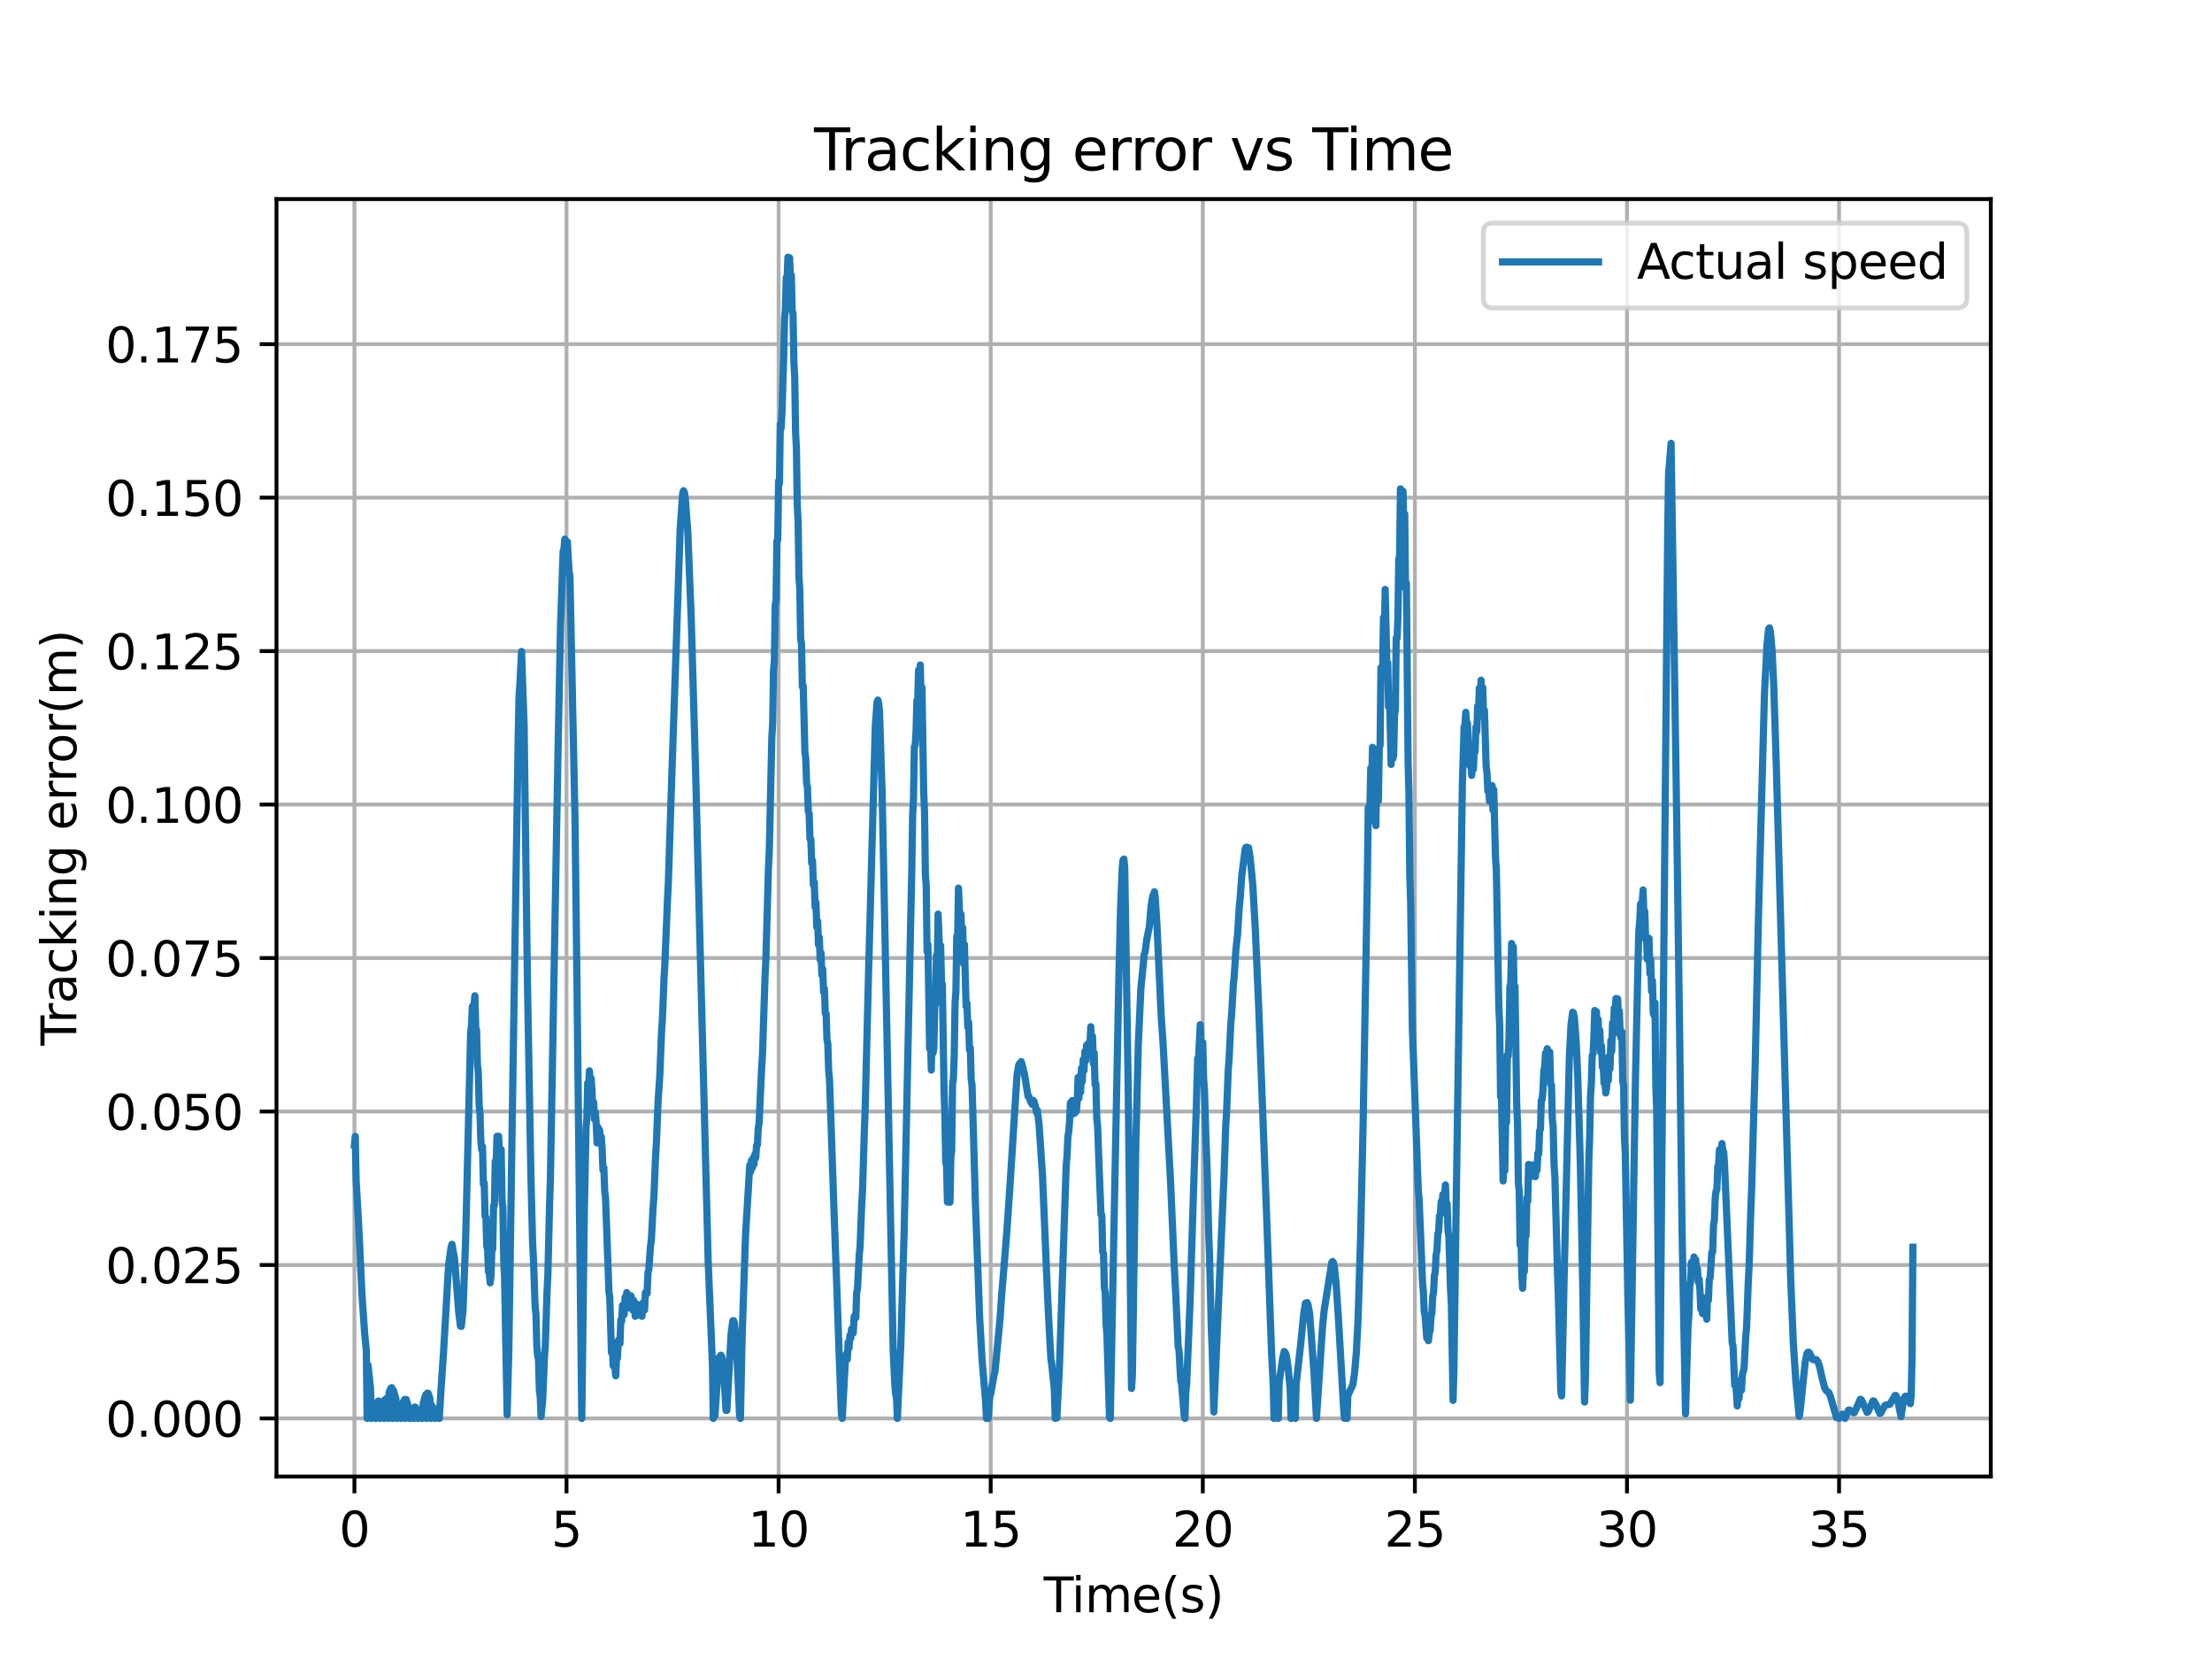 <?xml version="1.0" encoding="utf-8" standalone="no"?>
<!DOCTYPE svg PUBLIC "-//W3C//DTD SVG 1.1//EN"
  "http://www.w3.org/Graphics/SVG/1.1/DTD/svg11.dtd">
<svg xmlns:xlink="http://www.w3.org/1999/xlink" width="460.8pt" height="345.6pt" viewBox="0 0 460.8 345.6" xmlns="http://www.w3.org/2000/svg" version="1.1">
 <defs>
  <style type="text/css">*{stroke-linejoin: round; stroke-linecap: butt}</style>
 </defs>
 <g id="figure_1">
  <g id="patch_1">
   <path d="M 0 345.6 
L 460.8 345.6 
L 460.8 0 
L 0 0 
z
" style="fill: #ffffff"/>
  </g>
  <g id="axes_1">
   <g id="patch_2">
    <path d="M 57.6 307.584 
L 414.72 307.584 
L 414.72 41.472 
L 57.6 41.472 
z
" style="fill: #ffffff"/>
   </g>
   <g id="matplotlib.axis_1">
    <g id="xtick_1">
     <g id="line2d_1">
      <path d="M 73.833 307.584 
L 73.833 41.472 
" clip-path="url(#pa08f287179)" style="fill: none; stroke: #b0b0b0; stroke-width: 0.8; stroke-linecap: square"/>
     </g>
     <g id="line2d_2">
      <defs>
       <path id="m8e6d722f9a" d="M 0 0 
L 0 3.5 
" style="stroke: #000000; stroke-width: 0.8"/>
      </defs>
      <g>
       <use xlink:href="#m8e6d722f9a" x="73.833" y="307.584" style="stroke: #000000; stroke-width: 0.8"/>
      </g>
     </g>
     <g id="text_1">
      <!-- 0 -->
      <g transform="translate(70.651 322.182) scale(0.1 -0.1)">
       <defs>
        <path id="DejaVuSans-30" d="M 2034 4250 
Q 1547 4250 1301 3770 
Q 1056 3291 1056 2328 
Q 1056 1369 1301 889 
Q 1547 409 2034 409 
Q 2525 409 2770 889 
Q 3016 1369 3016 2328 
Q 3016 3291 2770 3770 
Q 2525 4250 2034 4250 
z
M 2034 4750 
Q 2819 4750 3233 4129 
Q 3647 3509 3647 2328 
Q 3647 1150 3233 529 
Q 2819 -91 2034 -91 
Q 1250 -91 836 529 
Q 422 1150 422 2328 
Q 422 3509 836 4129 
Q 1250 4750 2034 4750 
z
" transform="scale(0.016)"/>
       </defs>
       <use xlink:href="#DejaVuSans-30"/>
      </g>
     </g>
    </g>
    <g id="xtick_2">
     <g id="line2d_3">
      <path d="M 118.015 307.584 
L 118.015 41.472 
" clip-path="url(#pa08f287179)" style="fill: none; stroke: #b0b0b0; stroke-width: 0.8; stroke-linecap: square"/>
     </g>
     <g id="line2d_4">
      <g>
       <use xlink:href="#m8e6d722f9a" x="118.015" y="307.584" style="stroke: #000000; stroke-width: 0.8"/>
      </g>
     </g>
     <g id="text_2">
      <!-- 5 -->
      <g transform="translate(114.834 322.182) scale(0.1 -0.1)">
       <defs>
        <path id="DejaVuSans-35" d="M 691 4666 
L 3169 4666 
L 3169 4134 
L 1269 4134 
L 1269 2991 
Q 1406 3038 1543 3061 
Q 1681 3084 1819 3084 
Q 2600 3084 3056 2656 
Q 3513 2228 3513 1497 
Q 3513 744 3044 326 
Q 2575 -91 1722 -91 
Q 1428 -91 1123 -41 
Q 819 9 494 109 
L 494 744 
Q 775 591 1075 516 
Q 1375 441 1709 441 
Q 2250 441 2565 725 
Q 2881 1009 2881 1497 
Q 2881 1984 2565 2268 
Q 2250 2553 1709 2553 
Q 1456 2553 1204 2497 
Q 953 2441 691 2322 
L 691 4666 
z
" transform="scale(0.016)"/>
       </defs>
       <use xlink:href="#DejaVuSans-35"/>
      </g>
     </g>
    </g>
    <g id="xtick_3">
     <g id="line2d_5">
      <path d="M 162.198 307.584 
L 162.198 41.472 
" clip-path="url(#pa08f287179)" style="fill: none; stroke: #b0b0b0; stroke-width: 0.8; stroke-linecap: square"/>
     </g>
     <g id="line2d_6">
      <g>
       <use xlink:href="#m8e6d722f9a" x="162.198" y="307.584" style="stroke: #000000; stroke-width: 0.8"/>
      </g>
     </g>
     <g id="text_3">
      <!-- 10 -->
      <g transform="translate(155.836 322.182) scale(0.1 -0.1)">
       <defs>
        <path id="DejaVuSans-31" d="M 794 531 
L 1825 531 
L 1825 4091 
L 703 3866 
L 703 4441 
L 1819 4666 
L 2450 4666 
L 2450 531 
L 3481 531 
L 3481 0 
L 794 0 
L 794 531 
z
" transform="scale(0.016)"/>
       </defs>
       <use xlink:href="#DejaVuSans-31"/>
       <use xlink:href="#DejaVuSans-30" x="63.623"/>
      </g>
     </g>
    </g>
    <g id="xtick_4">
     <g id="line2d_7">
      <path d="M 206.381 307.584 
L 206.381 41.472 
" clip-path="url(#pa08f287179)" style="fill: none; stroke: #b0b0b0; stroke-width: 0.8; stroke-linecap: square"/>
     </g>
     <g id="line2d_8">
      <g>
       <use xlink:href="#m8e6d722f9a" x="206.381" y="307.584" style="stroke: #000000; stroke-width: 0.8"/>
      </g>
     </g>
     <g id="text_4">
      <!-- 15 -->
      <g transform="translate(200.018 322.182) scale(0.1 -0.1)">
       <use xlink:href="#DejaVuSans-31"/>
       <use xlink:href="#DejaVuSans-35" x="63.623"/>
      </g>
     </g>
    </g>
    <g id="xtick_5">
     <g id="line2d_9">
      <path d="M 250.564 307.584 
L 250.564 41.472 
" clip-path="url(#pa08f287179)" style="fill: none; stroke: #b0b0b0; stroke-width: 0.8; stroke-linecap: square"/>
     </g>
     <g id="line2d_10">
      <g>
       <use xlink:href="#m8e6d722f9a" x="250.564" y="307.584" style="stroke: #000000; stroke-width: 0.8"/>
      </g>
     </g>
     <g id="text_5">
      <!-- 20 -->
      <g transform="translate(244.201 322.182) scale(0.1 -0.1)">
       <defs>
        <path id="DejaVuSans-32" d="M 1228 531 
L 3431 531 
L 3431 0 
L 469 0 
L 469 531 
Q 828 903 1448 1529 
Q 2069 2156 2228 2338 
Q 2531 2678 2651 2914 
Q 2772 3150 2772 3378 
Q 2772 3750 2511 3984 
Q 2250 4219 1831 4219 
Q 1534 4219 1204 4116 
Q 875 4013 500 3803 
L 500 4441 
Q 881 4594 1212 4672 
Q 1544 4750 1819 4750 
Q 2544 4750 2975 4387 
Q 3406 4025 3406 3419 
Q 3406 3131 3298 2873 
Q 3191 2616 2906 2266 
Q 2828 2175 2409 1742 
Q 1991 1309 1228 531 
z
" transform="scale(0.016)"/>
       </defs>
       <use xlink:href="#DejaVuSans-32"/>
       <use xlink:href="#DejaVuSans-30" x="63.623"/>
      </g>
     </g>
    </g>
    <g id="xtick_6">
     <g id="line2d_11">
      <path d="M 294.746 307.584 
L 294.746 41.472 
" clip-path="url(#pa08f287179)" style="fill: none; stroke: #b0b0b0; stroke-width: 0.8; stroke-linecap: square"/>
     </g>
     <g id="line2d_12">
      <g>
       <use xlink:href="#m8e6d722f9a" x="294.746" y="307.584" style="stroke: #000000; stroke-width: 0.8"/>
      </g>
     </g>
     <g id="text_6">
      <!-- 25 -->
      <g transform="translate(288.384 322.182) scale(0.1 -0.1)">
       <use xlink:href="#DejaVuSans-32"/>
       <use xlink:href="#DejaVuSans-35" x="63.623"/>
      </g>
     </g>
    </g>
    <g id="xtick_7">
     <g id="line2d_13">
      <path d="M 338.929 307.584 
L 338.929 41.472 
" clip-path="url(#pa08f287179)" style="fill: none; stroke: #b0b0b0; stroke-width: 0.8; stroke-linecap: square"/>
     </g>
     <g id="line2d_14">
      <g>
       <use xlink:href="#m8e6d722f9a" x="338.929" y="307.584" style="stroke: #000000; stroke-width: 0.8"/>
      </g>
     </g>
     <g id="text_7">
      <!-- 30 -->
      <g transform="translate(332.566 322.182) scale(0.1 -0.1)">
       <defs>
        <path id="DejaVuSans-33" d="M 2597 2516 
Q 3050 2419 3304 2112 
Q 3559 1806 3559 1356 
Q 3559 666 3084 287 
Q 2609 -91 1734 -91 
Q 1441 -91 1130 -33 
Q 819 25 488 141 
L 488 750 
Q 750 597 1062 519 
Q 1375 441 1716 441 
Q 2309 441 2620 675 
Q 2931 909 2931 1356 
Q 2931 1769 2642 2001 
Q 2353 2234 1838 2234 
L 1294 2234 
L 1294 2753 
L 1863 2753 
Q 2328 2753 2575 2939 
Q 2822 3125 2822 3475 
Q 2822 3834 2567 4026 
Q 2313 4219 1838 4219 
Q 1578 4219 1281 4162 
Q 984 4106 628 3988 
L 628 4550 
Q 988 4650 1302 4700 
Q 1616 4750 1894 4750 
Q 2613 4750 3031 4423 
Q 3450 4097 3450 3541 
Q 3450 3153 3228 2886 
Q 3006 2619 2597 2516 
z
" transform="scale(0.016)"/>
       </defs>
       <use xlink:href="#DejaVuSans-33"/>
       <use xlink:href="#DejaVuSans-30" x="63.623"/>
      </g>
     </g>
    </g>
    <g id="xtick_8">
     <g id="line2d_15">
      <path d="M 383.112 307.584 
L 383.112 41.472 
" clip-path="url(#pa08f287179)" style="fill: none; stroke: #b0b0b0; stroke-width: 0.8; stroke-linecap: square"/>
     </g>
     <g id="line2d_16">
      <g>
       <use xlink:href="#m8e6d722f9a" x="383.112" y="307.584" style="stroke: #000000; stroke-width: 0.8"/>
      </g>
     </g>
     <g id="text_8">
      <!-- 35 -->
      <g transform="translate(376.749 322.182) scale(0.1 -0.1)">
       <use xlink:href="#DejaVuSans-33"/>
       <use xlink:href="#DejaVuSans-35" x="63.623"/>
      </g>
     </g>
    </g>
    <g id="text_9">
     <!-- Time(s) -->
     <g transform="translate(217.42 335.861) scale(0.1 -0.1)">
      <defs>
       <path id="DejaVuSans-54" d="M -19 4666 
L 3928 4666 
L 3928 4134 
L 2272 4134 
L 2272 0 
L 1638 0 
L 1638 4134 
L -19 4134 
L -19 4666 
z
" transform="scale(0.016)"/>
       <path id="DejaVuSans-69" d="M 603 3500 
L 1178 3500 
L 1178 0 
L 603 0 
L 603 3500 
z
M 603 4863 
L 1178 4863 
L 1178 4134 
L 603 4134 
L 603 4863 
z
" transform="scale(0.016)"/>
       <path id="DejaVuSans-6d" d="M 3328 2828 
Q 3544 3216 3844 3400 
Q 4144 3584 4550 3584 
Q 5097 3584 5394 3201 
Q 5691 2819 5691 2113 
L 5691 0 
L 5113 0 
L 5113 2094 
Q 5113 2597 4934 2840 
Q 4756 3084 4391 3084 
Q 3944 3084 3684 2787 
Q 3425 2491 3425 1978 
L 3425 0 
L 2847 0 
L 2847 2094 
Q 2847 2600 2669 2842 
Q 2491 3084 2119 3084 
Q 1678 3084 1418 2786 
Q 1159 2488 1159 1978 
L 1159 0 
L 581 0 
L 581 3500 
L 1159 3500 
L 1159 2956 
Q 1356 3278 1631 3431 
Q 1906 3584 2284 3584 
Q 2666 3584 2933 3390 
Q 3200 3197 3328 2828 
z
" transform="scale(0.016)"/>
       <path id="DejaVuSans-65" d="M 3597 1894 
L 3597 1613 
L 953 1613 
Q 991 1019 1311 708 
Q 1631 397 2203 397 
Q 2534 397 2845 478 
Q 3156 559 3463 722 
L 3463 178 
Q 3153 47 2828 -22 
Q 2503 -91 2169 -91 
Q 1331 -91 842 396 
Q 353 884 353 1716 
Q 353 2575 817 3079 
Q 1281 3584 2069 3584 
Q 2775 3584 3186 3129 
Q 3597 2675 3597 1894 
z
M 3022 2063 
Q 3016 2534 2758 2815 
Q 2500 3097 2075 3097 
Q 1594 3097 1305 2825 
Q 1016 2553 972 2059 
L 3022 2063 
z
" transform="scale(0.016)"/>
       <path id="DejaVuSans-28" d="M 1984 4856 
Q 1566 4138 1362 3434 
Q 1159 2731 1159 2009 
Q 1159 1288 1364 580 
Q 1569 -128 1984 -844 
L 1484 -844 
Q 1016 -109 783 600 
Q 550 1309 550 2009 
Q 550 2706 781 3412 
Q 1013 4119 1484 4856 
L 1984 4856 
z
" transform="scale(0.016)"/>
       <path id="DejaVuSans-73" d="M 2834 3397 
L 2834 2853 
Q 2591 2978 2328 3040 
Q 2066 3103 1784 3103 
Q 1356 3103 1142 2972 
Q 928 2841 928 2578 
Q 928 2378 1081 2264 
Q 1234 2150 1697 2047 
L 1894 2003 
Q 2506 1872 2764 1633 
Q 3022 1394 3022 966 
Q 3022 478 2636 193 
Q 2250 -91 1575 -91 
Q 1294 -91 989 -36 
Q 684 19 347 128 
L 347 722 
Q 666 556 975 473 
Q 1284 391 1588 391 
Q 1994 391 2212 530 
Q 2431 669 2431 922 
Q 2431 1156 2273 1281 
Q 2116 1406 1581 1522 
L 1381 1569 
Q 847 1681 609 1914 
Q 372 2147 372 2553 
Q 372 3047 722 3315 
Q 1072 3584 1716 3584 
Q 2034 3584 2315 3537 
Q 2597 3491 2834 3397 
z
" transform="scale(0.016)"/>
       <path id="DejaVuSans-29" d="M 513 4856 
L 1013 4856 
Q 1481 4119 1714 3412 
Q 1947 2706 1947 2009 
Q 1947 1309 1714 600 
Q 1481 -109 1013 -844 
L 513 -844 
Q 928 -128 1133 580 
Q 1338 1288 1338 2009 
Q 1338 2731 1133 3434 
Q 928 4138 513 4856 
z
" transform="scale(0.016)"/>
      </defs>
      <use xlink:href="#DejaVuSans-54"/>
      <use xlink:href="#DejaVuSans-69" x="57.959"/>
      <use xlink:href="#DejaVuSans-6d" x="85.742"/>
      <use xlink:href="#DejaVuSans-65" x="183.154"/>
      <use xlink:href="#DejaVuSans-28" x="244.678"/>
      <use xlink:href="#DejaVuSans-73" x="283.691"/>
      <use xlink:href="#DejaVuSans-29" x="335.791"/>
     </g>
    </g>
   </g>
   <g id="matplotlib.axis_2">
    <g id="ytick_1">
     <g id="line2d_17">
      <path d="M 57.6 295.488 
L 414.72 295.488 
" clip-path="url(#pa08f287179)" style="fill: none; stroke: #b0b0b0; stroke-width: 0.8; stroke-linecap: square"/>
     </g>
     <g id="line2d_18">
      <defs>
       <path id="m0e53a481f3" d="M 0 0 
L -3.5 0 
" style="stroke: #000000; stroke-width: 0.8"/>
      </defs>
      <g>
       <use xlink:href="#m0e53a481f3" x="57.6" y="295.488" style="stroke: #000000; stroke-width: 0.8"/>
      </g>
     </g>
     <g id="text_10">
      <!-- 0.000 -->
      <g transform="translate(21.972 299.287) scale(0.1 -0.1)">
       <defs>
        <path id="DejaVuSans-2e" d="M 684 794 
L 1344 794 
L 1344 0 
L 684 0 
L 684 794 
z
" transform="scale(0.016)"/>
       </defs>
       <use xlink:href="#DejaVuSans-30"/>
       <use xlink:href="#DejaVuSans-2e" x="63.623"/>
       <use xlink:href="#DejaVuSans-30" x="95.41"/>
       <use xlink:href="#DejaVuSans-30" x="159.033"/>
       <use xlink:href="#DejaVuSans-30" x="222.656"/>
      </g>
     </g>
    </g>
    <g id="ytick_2">
     <g id="line2d_19">
      <path d="M 57.6 263.518 
L 414.72 263.518 
" clip-path="url(#pa08f287179)" style="fill: none; stroke: #b0b0b0; stroke-width: 0.8; stroke-linecap: square"/>
     </g>
     <g id="line2d_20">
      <g>
       <use xlink:href="#m0e53a481f3" x="57.6" y="263.518" style="stroke: #000000; stroke-width: 0.8"/>
      </g>
     </g>
     <g id="text_11">
      <!-- 0.025 -->
      <g transform="translate(21.972 267.317) scale(0.1 -0.1)">
       <use xlink:href="#DejaVuSans-30"/>
       <use xlink:href="#DejaVuSans-2e" x="63.623"/>
       <use xlink:href="#DejaVuSans-30" x="95.41"/>
       <use xlink:href="#DejaVuSans-32" x="159.033"/>
       <use xlink:href="#DejaVuSans-35" x="222.656"/>
      </g>
     </g>
    </g>
    <g id="ytick_3">
     <g id="line2d_21">
      <path d="M 57.6 231.547 
L 414.72 231.547 
" clip-path="url(#pa08f287179)" style="fill: none; stroke: #b0b0b0; stroke-width: 0.8; stroke-linecap: square"/>
     </g>
     <g id="line2d_22">
      <g>
       <use xlink:href="#m0e53a481f3" x="57.6" y="231.547" style="stroke: #000000; stroke-width: 0.8"/>
      </g>
     </g>
     <g id="text_12">
      <!-- 0.050 -->
      <g transform="translate(21.972 235.346) scale(0.1 -0.1)">
       <use xlink:href="#DejaVuSans-30"/>
       <use xlink:href="#DejaVuSans-2e" x="63.623"/>
       <use xlink:href="#DejaVuSans-30" x="95.41"/>
       <use xlink:href="#DejaVuSans-35" x="159.033"/>
       <use xlink:href="#DejaVuSans-30" x="222.656"/>
      </g>
     </g>
    </g>
    <g id="ytick_4">
     <g id="line2d_23">
      <path d="M 57.6 199.577 
L 414.72 199.577 
" clip-path="url(#pa08f287179)" style="fill: none; stroke: #b0b0b0; stroke-width: 0.8; stroke-linecap: square"/>
     </g>
     <g id="line2d_24">
      <g>
       <use xlink:href="#m0e53a481f3" x="57.6" y="199.577" style="stroke: #000000; stroke-width: 0.8"/>
      </g>
     </g>
     <g id="text_13">
      <!-- 0.075 -->
      <g transform="translate(21.972 203.376) scale(0.1 -0.1)">
       <defs>
        <path id="DejaVuSans-37" d="M 525 4666 
L 3525 4666 
L 3525 4397 
L 1831 0 
L 1172 0 
L 2766 4134 
L 525 4134 
L 525 4666 
z
" transform="scale(0.016)"/>
       </defs>
       <use xlink:href="#DejaVuSans-30"/>
       <use xlink:href="#DejaVuSans-2e" x="63.623"/>
       <use xlink:href="#DejaVuSans-30" x="95.41"/>
       <use xlink:href="#DejaVuSans-37" x="159.033"/>
       <use xlink:href="#DejaVuSans-35" x="222.656"/>
      </g>
     </g>
    </g>
    <g id="ytick_5">
     <g id="line2d_25">
      <path d="M 57.6 167.606 
L 414.72 167.606 
" clip-path="url(#pa08f287179)" style="fill: none; stroke: #b0b0b0; stroke-width: 0.8; stroke-linecap: square"/>
     </g>
     <g id="line2d_26">
      <g>
       <use xlink:href="#m0e53a481f3" x="57.6" y="167.606" style="stroke: #000000; stroke-width: 0.8"/>
      </g>
     </g>
     <g id="text_14">
      <!-- 0.100 -->
      <g transform="translate(21.972 171.406) scale(0.1 -0.1)">
       <use xlink:href="#DejaVuSans-30"/>
       <use xlink:href="#DejaVuSans-2e" x="63.623"/>
       <use xlink:href="#DejaVuSans-31" x="95.41"/>
       <use xlink:href="#DejaVuSans-30" x="159.033"/>
       <use xlink:href="#DejaVuSans-30" x="222.656"/>
      </g>
     </g>
    </g>
    <g id="ytick_6">
     <g id="line2d_27">
      <path d="M 57.6 135.636 
L 414.72 135.636 
" clip-path="url(#pa08f287179)" style="fill: none; stroke: #b0b0b0; stroke-width: 0.8; stroke-linecap: square"/>
     </g>
     <g id="line2d_28">
      <g>
       <use xlink:href="#m0e53a481f3" x="57.6" y="135.636" style="stroke: #000000; stroke-width: 0.8"/>
      </g>
     </g>
     <g id="text_15">
      <!-- 0.125 -->
      <g transform="translate(21.972 139.435) scale(0.1 -0.1)">
       <use xlink:href="#DejaVuSans-30"/>
       <use xlink:href="#DejaVuSans-2e" x="63.623"/>
       <use xlink:href="#DejaVuSans-31" x="95.41"/>
       <use xlink:href="#DejaVuSans-32" x="159.033"/>
       <use xlink:href="#DejaVuSans-35" x="222.656"/>
      </g>
     </g>
    </g>
    <g id="ytick_7">
     <g id="line2d_29">
      <path d="M 57.6 103.666 
L 414.72 103.666 
" clip-path="url(#pa08f287179)" style="fill: none; stroke: #b0b0b0; stroke-width: 0.8; stroke-linecap: square"/>
     </g>
     <g id="line2d_30">
      <g>
       <use xlink:href="#m0e53a481f3" x="57.6" y="103.666" style="stroke: #000000; stroke-width: 0.8"/>
      </g>
     </g>
     <g id="text_16">
      <!-- 0.150 -->
      <g transform="translate(21.972 107.465) scale(0.1 -0.1)">
       <use xlink:href="#DejaVuSans-30"/>
       <use xlink:href="#DejaVuSans-2e" x="63.623"/>
       <use xlink:href="#DejaVuSans-31" x="95.41"/>
       <use xlink:href="#DejaVuSans-35" x="159.033"/>
       <use xlink:href="#DejaVuSans-30" x="222.656"/>
      </g>
     </g>
    </g>
    <g id="ytick_8">
     <g id="line2d_31">
      <path d="M 57.6 71.695 
L 414.72 71.695 
" clip-path="url(#pa08f287179)" style="fill: none; stroke: #b0b0b0; stroke-width: 0.8; stroke-linecap: square"/>
     </g>
     <g id="line2d_32">
      <g>
       <use xlink:href="#m0e53a481f3" x="57.6" y="71.695" style="stroke: #000000; stroke-width: 0.8"/>
      </g>
     </g>
     <g id="text_17">
      <!-- 0.175 -->
      <g transform="translate(21.972 75.494) scale(0.1 -0.1)">
       <use xlink:href="#DejaVuSans-30"/>
       <use xlink:href="#DejaVuSans-2e" x="63.623"/>
       <use xlink:href="#DejaVuSans-31" x="95.41"/>
       <use xlink:href="#DejaVuSans-37" x="159.033"/>
       <use xlink:href="#DejaVuSans-35" x="222.656"/>
      </g>
     </g>
    </g>
    <g id="text_18">
     <!-- Tracking error(m) -->
     <g transform="translate(15.892 217.804) rotate(-90) scale(0.1 -0.1)">
      <defs>
       <path id="DejaVuSans-72" d="M 2631 2963 
Q 2534 3019 2420 3045 
Q 2306 3072 2169 3072 
Q 1681 3072 1420 2755 
Q 1159 2438 1159 1844 
L 1159 0 
L 581 0 
L 581 3500 
L 1159 3500 
L 1159 2956 
Q 1341 3275 1631 3429 
Q 1922 3584 2338 3584 
Q 2397 3584 2469 3576 
Q 2541 3569 2628 3553 
L 2631 2963 
z
" transform="scale(0.016)"/>
       <path id="DejaVuSans-61" d="M 2194 1759 
Q 1497 1759 1228 1600 
Q 959 1441 959 1056 
Q 959 750 1161 570 
Q 1363 391 1709 391 
Q 2188 391 2477 730 
Q 2766 1069 2766 1631 
L 2766 1759 
L 2194 1759 
z
M 3341 1997 
L 3341 0 
L 2766 0 
L 2766 531 
Q 2569 213 2275 61 
Q 1981 -91 1556 -91 
Q 1019 -91 701 211 
Q 384 513 384 1019 
Q 384 1609 779 1909 
Q 1175 2209 1959 2209 
L 2766 2209 
L 2766 2266 
Q 2766 2663 2505 2880 
Q 2244 3097 1772 3097 
Q 1472 3097 1187 3025 
Q 903 2953 641 2809 
L 641 3341 
Q 956 3463 1253 3523 
Q 1550 3584 1831 3584 
Q 2591 3584 2966 3190 
Q 3341 2797 3341 1997 
z
" transform="scale(0.016)"/>
       <path id="DejaVuSans-63" d="M 3122 3366 
L 3122 2828 
Q 2878 2963 2633 3030 
Q 2388 3097 2138 3097 
Q 1578 3097 1268 2742 
Q 959 2388 959 1747 
Q 959 1106 1268 751 
Q 1578 397 2138 397 
Q 2388 397 2633 464 
Q 2878 531 3122 666 
L 3122 134 
Q 2881 22 2623 -34 
Q 2366 -91 2075 -91 
Q 1284 -91 818 406 
Q 353 903 353 1747 
Q 353 2603 823 3093 
Q 1294 3584 2113 3584 
Q 2378 3584 2631 3529 
Q 2884 3475 3122 3366 
z
" transform="scale(0.016)"/>
       <path id="DejaVuSans-6b" d="M 581 4863 
L 1159 4863 
L 1159 1991 
L 2875 3500 
L 3609 3500 
L 1753 1863 
L 3688 0 
L 2938 0 
L 1159 1709 
L 1159 0 
L 581 0 
L 581 4863 
z
" transform="scale(0.016)"/>
       <path id="DejaVuSans-6e" d="M 3513 2113 
L 3513 0 
L 2938 0 
L 2938 2094 
Q 2938 2591 2744 2837 
Q 2550 3084 2163 3084 
Q 1697 3084 1428 2787 
Q 1159 2491 1159 1978 
L 1159 0 
L 581 0 
L 581 3500 
L 1159 3500 
L 1159 2956 
Q 1366 3272 1645 3428 
Q 1925 3584 2291 3584 
Q 2894 3584 3203 3211 
Q 3513 2838 3513 2113 
z
" transform="scale(0.016)"/>
       <path id="DejaVuSans-67" d="M 2906 1791 
Q 2906 2416 2648 2759 
Q 2391 3103 1925 3103 
Q 1463 3103 1205 2759 
Q 947 2416 947 1791 
Q 947 1169 1205 825 
Q 1463 481 1925 481 
Q 2391 481 2648 825 
Q 2906 1169 2906 1791 
z
M 3481 434 
Q 3481 -459 3084 -895 
Q 2688 -1331 1869 -1331 
Q 1566 -1331 1297 -1286 
Q 1028 -1241 775 -1147 
L 775 -588 
Q 1028 -725 1275 -790 
Q 1522 -856 1778 -856 
Q 2344 -856 2625 -561 
Q 2906 -266 2906 331 
L 2906 616 
Q 2728 306 2450 153 
Q 2172 0 1784 0 
Q 1141 0 747 490 
Q 353 981 353 1791 
Q 353 2603 747 3093 
Q 1141 3584 1784 3584 
Q 2172 3584 2450 3431 
Q 2728 3278 2906 2969 
L 2906 3500 
L 3481 3500 
L 3481 434 
z
" transform="scale(0.016)"/>
       <path id="DejaVuSans-20" transform="scale(0.016)"/>
       <path id="DejaVuSans-6f" d="M 1959 3097 
Q 1497 3097 1228 2736 
Q 959 2375 959 1747 
Q 959 1119 1226 758 
Q 1494 397 1959 397 
Q 2419 397 2687 759 
Q 2956 1122 2956 1747 
Q 2956 2369 2687 2733 
Q 2419 3097 1959 3097 
z
M 1959 3584 
Q 2709 3584 3137 3096 
Q 3566 2609 3566 1747 
Q 3566 888 3137 398 
Q 2709 -91 1959 -91 
Q 1206 -91 779 398 
Q 353 888 353 1747 
Q 353 2609 779 3096 
Q 1206 3584 1959 3584 
z
" transform="scale(0.016)"/>
      </defs>
      <use xlink:href="#DejaVuSans-54"/>
      <use xlink:href="#DejaVuSans-72" x="46.334"/>
      <use xlink:href="#DejaVuSans-61" x="87.447"/>
      <use xlink:href="#DejaVuSans-63" x="148.727"/>
      <use xlink:href="#DejaVuSans-6b" x="203.707"/>
      <use xlink:href="#DejaVuSans-69" x="261.617"/>
      <use xlink:href="#DejaVuSans-6e" x="289.4"/>
      <use xlink:href="#DejaVuSans-67" x="352.779"/>
      <use xlink:href="#DejaVuSans-20" x="416.256"/>
      <use xlink:href="#DejaVuSans-65" x="448.043"/>
      <use xlink:href="#DejaVuSans-72" x="509.566"/>
      <use xlink:href="#DejaVuSans-72" x="548.93"/>
      <use xlink:href="#DejaVuSans-6f" x="587.793"/>
      <use xlink:href="#DejaVuSans-72" x="648.975"/>
      <use xlink:href="#DejaVuSans-28" x="690.088"/>
      <use xlink:href="#DejaVuSans-6d" x="729.102"/>
      <use xlink:href="#DejaVuSans-29" x="826.514"/>
     </g>
    </g>
   </g>
   <g id="line2d_33">
    <path d="M 73.833 238.541 
L 74.009 236.719 
L 74.009 236.719 
L 74.186 245.936 
L 74.186 245.936 
L 74.716 255.177 
L 74.716 255.177 
L 75.423 269.95 
L 75.423 269.95 
L 75.953 277.659 
L 75.953 277.659 
L 76.307 281.311 
L 76.307 281.311 
L 76.484 295.488 
L 76.484 295.488 
L 76.66 284.347 
L 76.66 284.347 
L 77.191 289.24 
L 77.191 289.24 
L 77.367 295.488 
L 77.367 295.488 
L 77.544 292.608 
L 77.544 292.608 
L 77.898 295.245 
L 77.898 295.245 
L 78.074 293.938 
L 78.074 293.938 
L 78.251 295.488 
L 78.251 295.488 
L 78.428 292.318 
L 78.428 292.318 
L 78.781 291.865 
L 78.781 291.865 
L 78.958 291.88 
L 78.958 291.88 
L 79.135 295.488 
L 79.135 295.488 
L 79.311 292.172 
L 79.311 292.172 
L 79.488 292.258 
L 79.488 292.258 
L 79.842 291.975 
L 79.842 291.975 
L 80.018 295.488 
L 80.018 295.488 
L 80.195 291.585 
L 80.195 291.585 
L 80.725 291.182 
L 80.725 291.182 
L 80.902 295.488 
L 80.902 295.488 
L 81.079 289.939 
L 81.079 289.939 
L 81.432 289.19 
L 81.432 289.19 
L 81.609 289.07 
L 81.609 289.07 
L 81.786 295.488 
L 81.786 295.488 
L 81.962 289.613 
L 81.962 289.613 
L 82.493 291.565 
L 82.493 291.565 
L 82.669 295.488 
L 82.669 295.488 
L 82.846 292.864 
L 82.846 292.864 
L 83.023 293.279 
L 83.023 293.279 
L 83.199 293.352 
L 83.199 293.352 
L 83.376 293.245 
L 83.376 293.245 
L 83.553 295.488 
L 83.553 295.488 
L 83.73 292.733 
L 83.73 292.733 
L 84.26 291.553 
L 84.26 291.553 
L 84.437 295.488 
L 84.437 295.488 
L 84.613 291.531 
L 84.613 291.531 
L 84.967 292.708 
L 84.967 292.708 
L 85.144 293.56 
L 85.144 293.56 
L 85.32 295.488 
L 85.32 295.488 
L 85.497 295.446 
L 85.497 295.446 
L 85.85 293.842 
L 85.85 293.842 
L 86.027 293.409 
L 86.027 293.409 
L 86.204 295.488 
L 86.204 295.488 
L 86.381 293.108 
L 86.381 293.108 
L 86.557 293.173 
L 86.557 293.173 
L 86.911 293.881 
L 86.911 293.881 
L 87.088 295.488 
L 87.088 295.488 
L 87.264 294.45 
L 87.264 294.45 
L 87.618 294.493 
L 87.618 294.493 
L 87.794 293.992 
L 87.794 293.992 
L 87.971 295.488 
L 87.971 295.488 
L 88.148 292.478 
L 88.148 292.478 
L 88.501 291.111 
L 88.501 291.111 
L 88.678 290.553 
L 88.678 290.553 
L 88.855 295.488 
L 88.855 295.488 
L 89.032 290.206 
L 89.208 290.267 
L 89.208 290.267 
L 89.562 291.36 
L 89.562 291.36 
L 89.739 295.488 
L 89.739 295.488 
L 89.915 292.756 
L 89.915 292.756 
L 90.622 295.488 
L 90.622 295.488 
L 90.976 294.728 
L 90.976 294.728 
L 91.329 293.278 
L 91.329 293.278 
L 91.506 295.488 
L 91.506 295.488 
L 91.859 289.65 
L 91.859 289.65 
L 92.389 281.791 
L 92.389 281.791 
L 93.45 263.57 
L 93.45 263.57 
L 93.98 259.741 
L 93.98 259.741 
L 94.157 259.205 
L 94.157 259.205 
L 94.687 262.25 
L 94.687 262.25 
L 95.571 273.526 
L 95.571 273.526 
L 95.924 276.269 
L 95.924 276.269 
L 96.101 276.304 
L 96.101 276.304 
L 96.454 272.995 
L 96.454 272.995 
L 96.808 263.484 
L 96.808 263.484 
L 96.984 258.872 
L 96.984 258.872 
L 98.045 215.08 
L 98.045 215.08 
L 98.222 213.671 
L 98.222 213.671 
L 98.398 209.637 
L 98.398 209.637 
L 98.575 210.502 
L 98.575 210.502 
L 98.752 209.342 
L 98.752 209.342 
L 98.929 207.433 
L 99.105 214.162 
L 99.105 214.162 
L 99.282 214.594 
L 99.282 214.594 
L 99.459 221.824 
L 99.459 221.824 
L 99.635 223.345 
L 99.635 223.345 
L 99.812 230.121 
L 99.812 230.121 
L 99.989 231.95 
L 99.989 231.95 
L 100.166 237.654 
L 100.166 237.654 
L 100.342 239.522 
L 100.342 239.522 
L 100.519 238.859 
L 100.519 238.859 
L 100.696 246.696 
L 100.696 246.696 
L 100.873 246.458 
L 100.873 246.458 
L 101.049 253.343 
L 101.049 253.343 
L 101.226 253.632 
L 101.403 259.606 
L 101.403 259.606 
L 101.579 260.278 
L 101.579 260.278 
L 101.756 264.874 
L 101.756 264.874 
L 101.933 265.335 
L 101.933 265.335 
L 102.11 267.244 
L 102.286 265.756 
L 102.286 265.756 
L 102.463 260.217 
L 102.463 260.217 
L 102.64 260.255 
L 102.64 260.255 
L 102.817 251.214 
L 102.817 251.214 
L 102.993 251.102 
L 102.993 251.102 
L 103.17 241.892 
L 103.17 241.892 
L 103.347 243.15 
L 103.347 243.15 
L 103.524 236.715 
L 103.524 236.715 
L 103.7 239.656 
L 103.7 239.656 
L 103.877 236.691 
L 103.877 236.691 
L 104.054 240.959 
L 104.054 240.959 
L 104.23 241.21 
L 104.23 241.21 
L 104.407 239.459 
L 104.407 239.459 
L 104.584 250.044 
L 104.584 250.044 
L 104.761 251.456 
L 104.761 251.456 
L 104.937 262.486 
L 104.937 262.486 
L 105.114 266.106 
L 105.114 266.106 
L 105.644 294.714 
L 105.644 294.714 
L 105.998 281.337 
L 105.998 281.337 
L 106.881 221.911 
L 106.881 221.911 
L 107.942 154.112 
L 107.942 154.112 
L 108.119 145.016 
L 108.119 145.016 
L 108.295 142.668 
L 108.295 142.668 
L 108.649 135.72 
L 108.649 135.72 
L 109.002 146.048 
L 109.002 146.048 
L 109.179 150.943 
L 109.179 150.943 
L 109.886 205.202 
L 109.886 205.202 
L 110.593 244.768 
L 110.593 244.768 
L 110.946 258.768 
L 110.946 258.768 
L 111.123 262.069 
L 111.123 262.069 
L 111.476 272.226 
L 111.476 272.226 
L 111.653 273.806 
L 111.653 273.806 
L 111.83 280.461 
L 111.83 280.461 
L 112.007 282.45 
L 112.007 282.45 
L 112.183 283.149 
L 112.183 283.149 
L 112.36 289.706 
L 112.36 289.706 
L 112.537 290.937 
L 112.537 290.937 
L 112.714 295.09 
L 112.714 295.09 
L 113.067 291.515 
L 113.067 291.515 
L 113.42 282.669 
L 113.42 282.669 
L 113.597 280.416 
L 113.597 280.416 
L 113.951 269.189 
L 113.951 269.189 
L 114.127 265.702 
L 114.127 265.702 
L 114.481 251.186 
L 114.481 251.186 
L 114.658 245.558 
L 114.658 245.558 
L 116.248 156.378 
L 116.248 156.378 
L 116.778 130.037 
L 116.778 130.037 
L 117.309 114.868 
L 117.309 114.868 
L 117.485 114.302 
L 117.485 114.302 
L 117.662 112.312 
L 117.662 112.312 
L 117.839 113.033 
L 117.839 113.033 
L 118.015 113.071 
L 118.015 113.071 
L 118.192 112.856 
L 118.192 112.856 
L 118.546 119.008 
L 118.546 119.008 
L 118.722 119.928 
L 118.722 119.928 
L 119.783 170.531 
L 119.783 170.531 
L 120.136 199.687 
L 120.136 199.687 
L 121.197 295.488 
L 121.197 295.488 
L 121.727 252.458 
L 121.727 252.458 
L 122.08 234.926 
L 122.08 234.926 
L 122.257 232.867 
L 122.257 232.867 
L 122.434 225.606 
L 122.434 225.606 
L 122.61 226.455 
L 122.61 226.455 
L 122.787 223.07 
L 122.787 223.07 
L 122.964 225.443 
L 122.964 225.443 
L 123.141 224.638 
L 123.141 224.638 
L 123.317 227.071 
L 123.317 227.071 
L 123.494 231.548 
L 123.494 231.548 
L 123.671 229.625 
L 123.671 229.625 
L 123.848 233.179 
L 123.848 233.179 
L 124.024 231.765 
L 124.024 231.765 
L 124.201 234.078 
L 124.201 234.078 
L 124.378 238.1 
L 124.378 238.1 
L 124.554 234.795 
L 124.554 234.795 
L 124.731 237.746 
L 124.731 237.746 
L 124.908 235.39 
L 124.908 235.39 
L 125.085 237.711 
L 125.085 237.711 
L 125.261 236.816 
L 125.261 236.816 
L 125.438 239.351 
L 125.438 239.351 
L 125.615 243.784 
L 125.615 243.784 
L 125.792 243.225 
L 125.792 243.225 
L 125.968 248.155 
L 125.968 248.155 
L 126.145 249.516 
L 126.145 249.516 
L 126.852 269.046 
L 126.852 269.046 
L 127.029 270.382 
L 127.029 270.382 
L 127.382 281.76 
L 127.382 281.76 
L 127.559 280.756 
L 127.559 280.756 
L 127.736 284.522 
L 127.736 284.522 
L 127.912 282.793 
L 127.912 282.793 
L 128.266 286.614 
L 128.266 286.614 
L 128.443 282.288 
L 128.443 282.288 
L 128.619 282.95 
L 128.619 282.95 
L 128.796 279.293 
L 128.796 279.293 
L 128.973 278.999 
L 128.973 278.999 
L 129.149 279.879 
L 129.326 274.983 
L 129.326 274.983 
L 129.503 275.226 
L 129.68 271.944 
L 129.68 271.944 
L 129.856 272.136 
L 129.856 272.136 
L 130.033 273.831 
L 130.033 273.831 
L 130.21 270.233 
L 130.387 271.405 
L 130.387 271.405 
L 130.563 269.261 
L 130.563 269.261 
L 130.74 270.161 
L 130.74 270.161 
L 130.917 272.444 
L 130.917 272.444 
L 131.094 269.849 
L 131.27 271.316 
L 131.27 271.316 
L 131.447 269.942 
L 131.624 270.834 
L 131.624 270.834 
L 131.8 272.916 
L 131.8 272.916 
L 131.977 270.882 
L 131.977 270.882 
L 132.154 271.988 
L 132.154 271.988 
L 132.331 274.205 
L 132.331 274.205 
L 132.507 271.598 
L 132.684 273.182 
L 132.684 273.182 
L 132.861 271.786 
L 132.861 271.786 
L 133.038 272.448 
L 133.038 272.448 
L 133.214 273.987 
L 133.214 273.987 
L 133.391 271.881 
L 133.391 271.881 
L 133.568 272.653 
L 133.568 272.653 
L 133.744 274.211 
L 133.744 274.211 
L 133.921 271.413 
L 133.921 271.413 
L 134.098 271.82 
L 134.098 271.82 
L 134.275 272.912 
L 134.275 272.912 
L 134.451 269.252 
L 134.451 269.252 
L 134.628 269.084 
L 134.628 269.084 
L 134.805 269.468 
L 134.982 265.069 
L 134.982 265.069 
L 135.158 264.523 
L 135.158 264.523 
L 135.512 259.593 
L 135.512 259.593 
L 135.689 258.308 
L 135.689 258.308 
L 136.042 251.64 
L 136.042 251.64 
L 136.219 249.38 
L 136.219 249.38 
L 136.572 240.811 
L 136.572 240.811 
L 136.749 237.865 
L 136.749 237.865 
L 137.102 229.28 
L 137.102 229.28 
L 137.456 223.932 
L 137.456 223.932 
L 137.809 215.026 
L 137.809 215.026 
L 137.986 212.399 
L 137.986 212.399 
L 138.339 203.591 
L 138.339 203.591 
L 138.516 200.558 
L 138.516 200.558 
L 139.046 187.615 
L 139.046 187.615 
L 139.223 184.007 
L 139.223 184.007 
L 139.93 162.272 
L 139.93 162.272 
L 141.697 110.117 
L 141.697 110.117 
L 142.228 102.68 
L 142.228 102.68 
L 142.404 102.224 
L 142.404 102.224 
L 142.581 102.608 
L 142.581 102.608 
L 142.758 103.836 
L 142.758 103.836 
L 143.288 110.888 
L 143.288 110.888 
L 143.995 128.844 
L 143.995 128.844 
L 144.879 159.714 
L 144.879 159.714 
L 147.529 262.849 
L 147.529 262.849 
L 148.413 284.237 
L 148.413 284.237 
L 148.59 295.488 
L 148.59 295.488 
L 148.767 292.136 
L 148.767 292.136 
L 148.943 294.916 
L 148.943 294.916 
L 149.65 284.288 
L 149.65 284.288 
L 149.827 282.745 
L 149.827 282.745 
L 150.18 282.307 
L 150.18 282.307 
L 150.357 282.586 
L 150.357 282.586 
L 150.534 283.462 
L 150.534 283.462 
L 150.711 284.931 
L 150.711 284.931 
L 151.241 293.806 
L 151.241 293.806 
L 151.418 293.81 
L 151.418 293.81 
L 152.301 277.848 
L 152.301 277.848 
L 152.655 275.148 
L 152.655 275.148 
L 152.831 275.118 
L 152.831 275.118 
L 153.008 275.648 
L 153.008 275.648 
L 153.362 279.568 
L 153.362 279.568 
L 153.715 286.552 
L 153.715 286.552 
L 154.069 295.021 
L 154.069 295.021 
L 154.245 295.488 
L 154.245 295.488 
L 154.599 278.412 
L 154.599 278.412 
L 155.306 257.355 
L 155.306 257.355 
L 156.189 242.732 
L 156.189 242.732 
L 156.366 244.119 
L 156.366 244.119 
L 156.543 241.765 
L 156.543 241.765 
L 156.719 243.27 
L 156.719 243.27 
L 156.896 241.232 
L 156.896 241.232 
L 157.073 242.567 
L 157.073 242.567 
L 157.25 240.454 
L 157.25 240.454 
L 157.426 241.211 
L 157.426 241.211 
L 157.603 238.616 
L 157.603 238.616 
L 157.78 238.505 
L 157.78 238.505 
L 157.957 235.096 
L 157.957 235.096 
L 158.133 233.958 
L 158.133 233.958 
L 158.664 222.454 
L 158.664 222.454 
L 158.84 219.717 
L 158.84 219.717 
L 159.37 203.476 
L 159.37 203.476 
L 159.547 199.834 
L 159.547 199.834 
L 160.077 180.998 
L 160.077 180.998 
L 160.254 177.443 
L 160.254 177.443 
L 160.784 153.692 
L 160.784 153.692 
L 160.961 150.61 
L 160.961 150.61 
L 161.138 139.613 
L 161.138 139.613 
L 161.314 137.813 
L 161.314 137.813 
L 161.491 126.114 
L 161.491 126.114 
L 161.668 124.986 
L 161.668 124.986 
L 161.845 112.679 
L 161.845 112.679 
L 162.021 112.491 
L 162.021 112.491 
L 162.198 100.177 
L 162.198 100.177 
L 162.375 100.69 
L 162.375 100.69 
L 162.552 88.367 
L 162.552 88.367 
L 162.728 89.219 
L 162.728 89.219 
L 162.905 85.861 
L 162.905 85.861 
L 163.259 74.365 
L 163.259 74.365 
L 163.435 66.398 
L 163.435 66.398 
L 163.612 64.432 
L 163.612 64.432 
L 163.789 57.82 
L 163.789 57.82 
L 163.965 58.366 
L 163.965 58.366 
L 164.142 53.568 
L 164.142 53.568 
L 164.319 56.511 
L 164.319 56.511 
L 164.496 53.698 
L 164.496 53.698 
L 164.672 58.586 
L 164.672 58.586 
L 164.849 57.325 
L 164.849 57.325 
L 165.026 64.64 
L 165.026 64.64 
L 165.203 65.419 
L 165.203 65.419 
L 165.379 75.575 
L 165.379 75.575 
L 165.556 78.444 
L 165.556 78.444 
L 165.733 90.036 
L 165.733 90.036 
L 165.909 93.395 
L 166.086 105.317 
L 166.086 105.317 
L 166.263 108.703 
L 166.263 108.703 
L 166.44 120.29 
L 166.44 120.29 
L 166.616 122.771 
L 166.616 122.771 
L 166.793 133.155 
L 166.793 133.155 
L 166.97 133.963 
L 166.97 133.963 
L 167.147 143.075 
L 167.147 143.075 
L 167.323 142.878 
L 167.323 142.878 
L 167.677 156.646 
L 167.677 156.646 
L 167.854 158.12 
L 167.854 158.12 
L 168.03 163.17 
L 168.03 163.17 
L 168.207 163.987 
L 168.207 163.987 
L 168.384 169.045 
L 168.384 169.045 
L 168.56 169.452 
L 168.56 169.452 
L 168.737 174.76 
L 168.737 174.76 
L 168.914 174.797 
L 168.914 174.797 
L 169.091 179.811 
L 169.091 179.811 
L 169.267 179.301 
L 169.267 179.301 
L 169.444 184.338 
L 169.444 184.338 
L 169.621 183.728 
L 169.621 183.728 
L 169.798 188.975 
L 169.798 188.975 
L 169.974 188.002 
L 169.974 188.002 
L 170.151 193.124 
L 170.151 193.124 
L 170.328 191.869 
L 170.328 191.869 
L 170.504 196.812 
L 170.504 196.812 
L 170.681 195.277 
L 170.681 195.277 
L 170.858 199.958 
L 170.858 199.958 
L 171.035 198.496 
L 171.035 198.496 
L 171.211 203.115 
L 171.211 203.115 
L 171.388 201.839 
L 171.388 201.839 
L 171.565 206.676 
L 171.565 206.676 
L 171.742 205.996 
L 171.742 205.996 
L 171.918 211.091 
L 171.918 211.091 
L 172.095 211.154 
L 172.095 211.154 
L 172.272 216.548 
L 172.449 217.439 
L 172.449 217.439 
L 172.625 223.12 
L 172.625 223.12 
L 172.802 224.864 
L 173.332 240.269 
L 173.332 240.269 
L 173.686 250.736 
L 173.686 250.736 
L 174.393 270.055 
L 174.393 270.055 
L 174.746 280.363 
L 174.746 280.363 
L 175.276 294.556 
L 175.276 294.556 
L 175.453 295.488 
L 175.453 295.488 
L 176.16 282.424 
L 176.16 282.424 
L 176.337 281.994 
L 176.337 281.994 
L 176.513 283.147 
L 176.513 283.147 
L 176.69 279.604 
L 176.867 280.847 
L 176.867 280.847 
L 177.044 278.192 
L 177.044 278.192 
L 177.22 278.811 
L 177.22 278.811 
L 177.397 276.868 
L 177.397 276.868 
L 177.574 276.758 
L 177.574 276.758 
L 177.75 277.686 
L 177.927 274.283 
L 178.104 273.974 
L 178.104 273.974 
L 178.281 274.505 
L 178.281 274.505 
L 178.457 269.366 
L 178.634 268.418 
L 178.634 268.418 
L 178.988 261.484 
L 178.988 261.484 
L 179.164 259.772 
L 179.164 259.772 
L 179.518 250.71 
L 179.518 250.71 
L 179.694 247.711 
L 179.694 247.711 
L 180.048 235.857 
L 180.048 235.857 
L 180.225 231.271 
L 180.225 231.271 
L 180.932 202.779 
L 180.932 202.779 
L 182.345 151.125 
L 182.345 151.125 
L 182.699 146.379 
L 182.699 146.379 
L 182.876 145.832 
L 182.876 145.832 
L 183.052 146.528 
L 183.052 146.528 
L 183.229 148.474 
L 183.229 148.474 
L 183.759 165.028 
L 183.759 165.028 
L 184.113 182.432 
L 184.113 182.432 
L 186.057 281.109 
L 186.057 281.109 
L 186.41 288.463 
L 186.41 288.463 
L 186.587 290.535 
L 186.587 290.535 
L 186.764 291.262 
L 186.764 291.262 
L 186.94 295.488 
L 186.94 295.488 
L 187.294 287.853 
L 187.294 287.853 
L 187.647 280.32 
L 187.647 280.32 
L 188.354 256.484 
L 188.354 256.484 
L 189.061 222.604 
L 189.061 222.604 
L 189.945 181.109 
L 189.945 181.109 
L 190.122 169.738 
L 190.122 169.738 
L 190.298 166.259 
L 190.298 166.259 
L 190.475 155.566 
L 190.475 155.566 
L 190.652 155.308 
L 190.652 155.308 
L 190.829 152.406 
L 190.829 152.406 
L 191.005 145.92 
L 191.182 145.615 
L 191.182 145.615 
L 191.359 139.585 
L 191.359 139.585 
L 191.535 142.763 
L 191.535 142.763 
L 191.712 138.527 
L 191.712 138.527 
L 191.889 146.691 
L 191.889 146.691 
L 192.066 143.216 
L 192.066 143.216 
L 192.419 164.931 
L 192.419 164.931 
L 192.596 169.113 
L 192.596 169.113 
L 192.773 182.2 
L 192.773 182.2 
L 192.949 184.461 
L 192.949 184.461 
L 193.126 198.214 
L 193.126 198.214 
L 193.303 196.763 
L 193.303 196.763 
L 193.656 218.447 
L 193.656 218.447 
L 193.833 216.34 
L 193.833 216.34 
L 194.01 222.914 
L 194.186 214.759 
L 194.186 214.759 
L 194.363 219.364 
L 194.363 219.364 
L 194.54 218.287 
L 194.54 218.287 
L 194.717 209.779 
L 194.717 209.779 
L 194.893 209.135 
L 194.893 209.135 
L 195.07 199.018 
L 195.07 199.018 
L 195.247 201.283 
L 195.247 201.283 
L 195.424 190.428 
L 195.424 190.428 
L 195.777 199.293 
L 195.777 199.293 
L 195.954 196.955 
L 195.954 196.955 
L 196.13 204.721 
L 196.13 204.721 
L 196.307 205.054 
L 196.307 205.054 
L 196.661 227.131 
L 196.661 227.131 
L 196.837 232.572 
L 196.837 232.572 
L 197.014 242.091 
L 197.014 242.091 
L 197.191 242.979 
L 197.191 242.979 
L 197.368 250.424 
L 197.368 250.424 
L 197.544 245.211 
L 197.544 245.211 
L 197.721 250.434 
L 197.721 250.434 
L 197.898 250.456 
L 197.898 250.456 
L 198.075 241.27 
L 198.075 241.27 
L 198.251 239.803 
L 198.251 239.803 
L 198.428 225.998 
L 198.428 225.998 
L 198.605 224.698 
L 198.605 224.698 
L 198.781 219.987 
L 198.781 219.987 
L 198.958 208.979 
L 198.958 208.979 
L 199.135 206.488 
L 199.135 206.488 
L 199.312 195.014 
L 199.312 195.014 
L 199.488 195.614 
L 199.488 195.614 
L 199.665 185.007 
L 199.665 185.007 
L 200.019 193.106 
L 200.019 193.106 
L 200.195 190.424 
L 200.195 190.424 
L 200.372 196.477 
L 200.372 196.477 
L 200.549 193.279 
L 200.549 193.279 
L 200.725 200.729 
L 200.725 200.729 
L 200.902 196.769 
L 200.902 196.769 
L 201.256 209.636 
L 201.256 209.636 
L 201.432 208.957 
L 201.432 208.957 
L 201.609 213.988 
L 201.609 213.988 
L 201.786 212.983 
L 201.786 212.983 
L 201.963 218.709 
L 201.963 218.709 
L 202.139 218.323 
L 202.139 218.323 
L 202.316 224.89 
L 202.316 224.89 
L 202.493 226.038 
L 202.493 226.038 
L 203.2 250.701 
L 203.2 250.701 
L 204.083 274.578 
L 204.083 274.578 
L 204.614 283.642 
L 204.614 283.642 
L 205.32 291.907 
L 205.32 291.907 
L 205.497 295.488 
L 205.497 295.488 
L 205.674 295.381 
L 205.674 295.381 
L 205.851 295.488 
L 205.851 295.488 
L 206.204 290.915 
L 206.204 290.915 
L 206.381 290.363 
L 206.381 290.363 
L 206.734 288.42 
L 206.734 288.42 
L 207.088 286.402 
L 207.088 286.402 
L 207.265 285.796 
L 207.265 285.796 
L 208.325 274.735 
L 208.325 274.735 
L 208.678 269.607 
L 208.678 269.607 
L 209.209 263.217 
L 209.209 263.217 
L 209.739 256.602 
L 209.739 256.602 
L 210.269 248.993 
L 210.269 248.993 
L 211.86 224.021 
L 211.86 224.021 
L 212.213 221.899 
L 212.213 221.899 
L 212.39 221.556 
L 212.39 221.556 
L 212.566 221.659 
L 212.566 221.659 
L 212.743 221.15 
L 212.743 221.15 
L 213.097 222.5 
L 213.097 222.5 
L 213.45 223.95 
L 213.45 223.95 
L 214.157 228.385 
L 214.157 228.385 
L 214.334 228.418 
L 214.334 228.418 
L 214.687 229.487 
L 214.687 229.487 
L 215.041 230.079 
L 215.041 230.079 
L 215.217 229.217 
L 215.217 229.217 
L 215.394 229.422 
L 215.394 229.422 
L 215.748 230.738 
L 215.748 230.738 
L 215.924 231.745 
L 215.924 231.745 
L 216.101 231.312 
L 216.455 234.23 
L 216.455 234.23 
L 217.161 244.659 
L 217.161 244.659 
L 218.222 269.753 
L 218.222 269.753 
L 218.575 276.907 
L 218.575 276.907 
L 218.929 283.165 
L 218.929 283.165 
L 219.105 284.319 
L 219.105 284.319 
L 219.636 289.458 
L 219.636 289.458 
L 219.812 295.488 
L 219.812 295.488 
L 219.989 294.569 
L 219.989 294.569 
L 220.166 295.377 
L 220.166 295.377 
L 220.696 284.865 
L 220.696 284.865 
L 222.11 242.808 
L 222.11 242.808 
L 222.287 240.75 
L 222.287 240.75 
L 222.463 236.788 
L 222.463 236.788 
L 222.64 235.765 
L 222.64 235.765 
L 222.817 233.537 
L 222.817 233.537 
L 222.994 229.713 
L 222.994 229.713 
L 223.17 232.267 
L 223.17 232.267 
L 223.347 229.275 
L 223.347 229.275 
L 223.524 231.979 
L 223.524 231.979 
L 223.7 229.505 
L 223.7 229.505 
L 223.877 231.903 
L 223.877 231.903 
L 224.054 229.681 
L 224.054 229.681 
L 224.231 231.504 
L 224.231 231.504 
L 224.407 229.382 
L 224.407 229.382 
L 224.584 224.45 
L 224.584 224.45 
L 224.761 228.793 
L 224.761 228.793 
L 224.938 224.199 
L 224.938 224.199 
L 225.114 227.521 
L 225.114 227.521 
L 225.291 222.543 
L 225.291 222.543 
L 225.468 225.266 
L 225.468 225.266 
L 225.645 220.739 
L 225.645 220.739 
L 225.821 223.003 
L 225.821 223.003 
L 225.998 219.046 
L 225.998 219.046 
L 226.175 220.962 
L 226.175 220.962 
L 226.351 217.75 
L 226.351 217.75 
L 226.528 219.648 
L 226.528 219.648 
L 226.705 217.352 
L 226.705 217.352 
L 226.882 219.14 
L 226.882 219.14 
L 227.058 217.786 
L 227.058 217.786 
L 227.235 213.884 
L 227.235 213.884 
L 227.412 219.208 
L 227.412 219.208 
L 227.589 215.906 
L 227.589 215.906 
L 227.765 221.581 
L 227.765 221.581 
L 227.942 219.34 
L 227.942 219.34 
L 228.119 225.92 
L 228.119 225.92 
L 228.295 225.801 
L 228.295 225.801 
L 228.472 232.887 
L 228.472 232.887 
L 228.649 234.518 
L 228.649 234.518 
L 229.002 244.119 
L 229.002 244.119 
L 229.356 253.006 
L 229.356 253.006 
L 229.533 253.122 
L 229.533 253.122 
L 229.709 260.792 
L 229.709 260.792 
L 229.886 261.25 
L 229.886 261.25 
L 230.063 268.311 
L 230.063 268.311 
L 230.24 269.326 
L 230.24 269.326 
L 230.416 275.876 
L 230.416 275.876 
L 230.593 278.04 
L 230.593 278.04 
L 231.123 295.19 
L 231.123 295.19 
L 231.3 295.488 
L 231.3 295.488 
L 232.007 258.465 
L 232.007 258.465 
L 233.067 204.322 
L 233.067 204.322 
L 233.421 189.547 
L 233.421 189.547 
L 233.774 180.925 
L 233.774 180.925 
L 233.951 179.144 
L 233.951 179.144 
L 234.128 178.957 
L 234.128 178.957 
L 234.304 180.768 
L 234.304 180.768 
L 235.011 225.72 
L 235.011 225.72 
L 235.718 289.237 
L 235.718 289.237 
L 235.895 286.573 
L 235.895 286.573 
L 236.602 238.819 
L 236.602 238.819 
L 237.132 217.543 
L 237.132 217.543 
L 237.662 205.963 
L 237.662 205.963 
L 238.369 198.746 
L 238.369 198.746 
L 238.546 198.318 
L 238.546 198.318 
L 238.899 195.648 
L 238.899 195.648 
L 239.43 193.032 
L 239.43 193.032 
L 239.783 188.771 
L 239.783 188.771 
L 240.136 186.647 
L 240.136 186.647 
L 240.313 186.33 
L 240.313 186.33 
L 240.49 185.768 
L 240.49 185.768 
L 240.667 187.119 
L 240.667 187.119 
L 241.02 192.789 
L 241.02 192.789 
L 241.904 211.801 
L 241.904 211.801 
L 242.257 216.805 
L 242.257 216.805 
L 243.848 246.092 
L 243.848 246.092 
L 244.555 262.402 
L 244.555 262.402 
L 244.908 269.166 
L 244.908 269.166 
L 245.438 280.567 
L 245.438 280.567 
L 245.615 281.321 
L 245.615 281.321 
L 245.969 287.632 
L 245.969 287.632 
L 246.145 288.306 
L 246.145 288.306 
L 246.675 294.694 
L 246.675 294.694 
L 246.852 295.488 
L 246.852 295.488 
L 247.029 289.952 
L 247.029 289.952 
L 247.206 288.254 
L 247.206 288.254 
L 247.913 271.179 
L 247.913 271.179 
L 248.443 254.148 
L 248.443 254.148 
L 248.796 243.085 
L 248.796 243.085 
L 249.15 232.761 
L 249.15 232.761 
L 249.503 220.482 
L 249.503 220.482 
L 249.68 220.453 
L 249.68 220.453 
L 250.033 213.462 
L 250.033 213.462 
L 250.21 217.785 
L 250.21 217.785 
L 250.387 217.604 
L 250.387 217.604 
L 250.564 217.171 
L 250.564 217.171 
L 250.74 224.769 
L 250.74 224.769 
L 250.917 227.078 
L 250.917 227.078 
L 251.27 238.839 
L 251.27 238.839 
L 251.447 242.875 
L 251.447 242.875 
L 251.801 257.217 
L 251.801 257.217 
L 251.977 261.798 
L 251.977 261.798 
L 252.331 276.579 
L 252.331 276.579 
L 252.508 280.816 
L 252.508 280.816 
L 252.861 294.152 
L 252.861 294.152 
L 254.982 244.942 
L 254.982 244.942 
L 255.335 234.725 
L 255.335 234.725 
L 255.512 231.761 
L 255.512 231.761 
L 255.865 222.945 
L 255.865 222.945 
L 256.042 220.68 
L 256.042 220.68 
L 256.396 213.228 
L 256.396 213.228 
L 256.572 211.397 
L 256.572 211.397 
L 256.926 205.115 
L 256.926 205.115 
L 257.103 203.487 
L 257.103 203.487 
L 257.456 197.84 
L 257.456 197.84 
L 257.81 194.627 
L 257.81 194.627 
L 258.163 188.919 
L 258.163 188.919 
L 258.34 187.249 
L 258.34 187.249 
L 258.693 182.294 
L 258.693 182.294 
L 259.4 176.864 
L 259.4 176.864 
L 259.577 176.501 
L 259.577 176.501 
L 259.754 176.488 
L 259.754 176.488 
L 259.93 176.843 
L 259.93 176.843 
L 260.107 176.589 
L 260.107 176.589 
L 260.46 178.905 
L 260.46 178.905 
L 260.991 184.491 
L 260.991 184.491 
L 261.521 194.002 
L 261.521 194.002 
L 262.228 210.243 
L 262.228 210.243 
L 263.818 252.081 
L 263.818 252.081 
L 264.879 281.534 
L 264.879 281.534 
L 265.232 288.512 
L 265.232 288.512 
L 265.409 295.488 
L 265.409 295.488 
L 265.586 294.335 
L 265.586 294.335 
L 265.762 294.259 
L 265.762 294.259 
L 266.116 290.958 
L 266.116 290.958 
L 266.293 295.488 
L 266.293 295.488 
L 266.469 288.013 
L 266.469 288.013 
L 267.176 283.078 
L 267.176 283.078 
L 267.53 281.535 
L 267.53 281.535 
L 267.706 281.723 
L 267.706 281.723 
L 267.883 282.104 
L 267.883 282.104 
L 268.237 283.966 
L 268.237 283.966 
L 268.59 287.429 
L 268.59 287.429 
L 268.767 289.451 
L 268.767 289.451 
L 268.944 295.488 
L 268.944 295.488 
L 269.12 293.745 
L 269.12 293.745 
L 269.297 295.176 
L 269.297 295.176 
L 269.65 291.434 
L 269.65 291.434 
L 269.827 295.488 
L 269.827 295.488 
L 270.004 288.416 
L 270.004 288.416 
L 270.888 280.644 
L 270.888 280.644 
L 271.595 273.659 
L 271.595 273.659 
L 271.948 271.467 
L 271.948 271.467 
L 272.301 271.347 
L 272.301 271.347 
L 272.478 271.733 
L 272.832 273.737 
L 272.832 273.737 
L 273.715 285.711 
L 273.715 285.711 
L 274.245 295.488 
L 274.245 295.488 
L 275.483 276.683 
L 275.483 276.683 
L 275.836 273.036 
L 275.836 273.036 
L 277.427 263.037 
L 277.427 263.037 
L 277.603 262.793 
L 277.78 263.028 
L 277.78 263.028 
L 277.957 263.88 
L 278.31 267.126 
L 278.31 267.126 
L 278.84 274.964 
L 278.84 274.964 
L 279.901 293.425 
L 279.901 293.425 
L 280.078 295.461 
L 280.078 295.461 
L 280.431 292.659 
L 280.431 292.659 
L 280.608 295.488 
L 280.608 295.488 
L 280.785 290.698 
L 280.785 290.698 
L 281.845 288.42 
L 281.845 288.42 
L 282.198 285.866 
L 282.198 285.866 
L 282.552 281.746 
L 282.552 281.746 
L 282.905 274.98 
L 282.905 274.98 
L 283.435 257.681 
L 283.435 257.681 
L 283.966 233.99 
L 283.966 233.99 
L 284.849 182.945 
L 284.849 182.945 
L 285.026 168.25 
L 285.026 168.25 
L 285.203 168.696 
L 285.203 168.696 
L 285.38 167.856 
L 285.556 160.012 
L 285.556 160.012 
L 285.733 164.83 
L 285.733 164.83 
L 285.91 155.676 
L 285.91 155.676 
L 286.263 171.104 
L 286.263 171.104 
L 286.44 165.936 
L 286.44 165.936 
L 286.617 172.011 
L 286.617 172.011 
L 286.793 161.225 
L 286.793 161.225 
L 286.97 166.874 
L 286.97 166.874 
L 287.147 166.816 
L 287.147 166.816 
L 287.324 155.758 
L 287.324 155.758 
L 287.5 155.252 
L 287.5 155.252 
L 287.677 139.085 
L 287.677 139.085 
L 287.854 140.842 
L 287.854 140.842 
L 288.031 139.157 
L 288.031 139.157 
L 288.207 128.603 
L 288.207 128.603 
L 288.384 131.82 
L 288.384 131.82 
L 288.561 122.784 
L 288.561 122.784 
L 288.914 139.148 
L 288.914 139.148 
L 289.091 138.109 
L 289.091 138.109 
L 289.268 147.246 
L 289.268 147.246 
L 289.444 144.804 
L 289.444 144.804 
L 289.798 159.243 
L 289.798 159.243 
L 289.975 154.21 
L 289.975 154.21 
L 290.151 158.054 
L 290.151 158.054 
L 290.328 157.417 
L 290.328 157.417 
L 290.505 148.9 
L 290.505 148.9 
L 290.681 147.969 
L 290.681 147.969 
L 290.858 132.903 
L 290.858 132.903 
L 291.035 132.938 
L 291.035 132.938 
L 291.212 128.647 
L 291.212 128.647 
L 291.388 116.513 
L 291.388 116.513 
L 291.565 115.858 
L 291.565 115.858 
L 291.742 101.832 
L 291.919 105.756 
L 291.919 105.756 
L 292.095 107.118 
L 292.095 107.118 
L 292.272 102.322 
L 292.272 102.322 
L 292.449 110.122 
L 292.449 110.122 
L 292.626 107.084 
L 292.626 107.084 
L 292.802 122.694 
L 292.802 122.694 
L 292.979 121.485 
L 292.979 121.485 
L 293.332 158.831 
L 293.332 158.831 
L 293.509 165.23 
L 293.686 182.39 
L 293.686 182.39 
L 293.863 187.894 
L 293.863 187.894 
L 294.216 214.173 
L 294.216 214.173 
L 295.453 247.925 
L 295.453 247.925 
L 295.63 249.852 
L 295.63 249.852 
L 296.337 267.06 
L 296.337 267.06 
L 296.514 269.141 
L 296.514 269.141 
L 296.69 273.225 
L 296.69 273.225 
L 296.867 274.129 
L 296.867 274.129 
L 297.221 278.762 
L 297.221 278.762 
L 297.397 278.574 
L 297.397 278.574 
L 297.574 279.292 
L 297.574 279.292 
L 297.751 277.6 
L 297.751 277.6 
L 297.927 277.227 
L 298.104 274.439 
L 298.104 274.439 
L 298.281 273.549 
L 298.281 273.549 
L 298.458 270.078 
L 298.458 270.078 
L 298.634 269.219 
L 298.634 269.219 
L 298.811 265.707 
L 298.811 265.707 
L 298.988 264.945 
L 298.988 264.945 
L 299.165 261.341 
L 299.165 261.341 
L 299.341 260.626 
L 299.341 260.626 
L 299.518 257.076 
L 299.518 257.076 
L 299.695 256.554 
L 299.695 256.554 
L 299.871 253.256 
L 299.871 253.256 
L 300.048 253.054 
L 300.048 253.054 
L 300.225 250.301 
L 300.225 250.301 
L 300.402 250.614 
L 300.402 250.614 
L 300.578 248.834 
L 300.578 248.834 
L 300.755 249.782 
L 300.755 249.782 
L 300.932 249.169 
L 300.932 249.169 
L 301.109 246.843 
L 301.109 246.843 
L 301.285 251.449 
L 301.285 251.449 
L 301.462 250.749 
L 301.462 250.749 
L 301.639 256.246 
L 301.639 256.246 
L 301.816 257.602 
L 301.816 257.602 
L 302.169 268.525 
L 302.169 268.525 
L 302.346 271.738 
L 302.346 271.738 
L 302.699 291.731 
L 302.699 291.731 
L 302.876 285.559 
L 302.876 285.559 
L 303.406 247.068 
L 303.406 247.068 
L 304.643 163.143 
L 304.643 163.143 
L 304.997 151.383 
L 304.997 151.383 
L 305.173 151.128 
L 305.173 151.128 
L 305.35 148.39 
L 305.35 148.39 
L 305.527 151.341 
L 305.527 151.341 
L 305.704 150.658 
L 305.704 150.658 
L 305.88 155.307 
L 305.88 155.307 
L 306.057 155.074 
L 306.057 155.074 
L 306.234 159.561 
L 306.234 159.561 
L 306.411 158.338 
L 306.411 158.338 
L 306.587 161.538 
L 306.764 158.715 
L 306.764 158.715 
L 306.941 160.242 
L 306.941 160.242 
L 307.117 155.817 
L 307.117 155.817 
L 307.294 156.615 
L 307.294 156.615 
L 307.471 151.432 
L 307.471 151.432 
L 307.648 152.35 
L 307.824 147.097 
L 307.824 147.097 
L 308.001 148.269 
L 308.001 148.269 
L 308.178 143.295 
L 308.178 143.295 
L 308.355 145.89 
L 308.355 145.89 
L 308.531 141.705 
L 308.531 141.705 
L 308.708 145.783 
L 308.708 145.783 
L 308.885 143.225 
L 308.885 143.225 
L 309.061 149.422 
L 309.061 149.422 
L 309.238 147.994 
L 309.238 147.994 
L 309.592 159.633 
L 309.592 159.633 
L 309.768 160.972 
L 309.768 160.972 
L 309.945 164.822 
L 309.945 164.822 
L 310.122 164.289 
L 310.122 164.289 
L 310.299 166.941 
L 310.299 166.941 
L 310.475 164.43 
L 310.475 164.43 
L 310.652 167.077 
L 310.829 163.645 
L 310.829 163.645 
L 311.006 168.769 
L 311.006 168.769 
L 311.182 164.505 
L 311.182 164.505 
L 311.536 178.636 
L 311.536 178.636 
L 311.712 181.057 
L 311.712 181.057 
L 312.243 210.118 
L 312.243 210.118 
L 312.419 213.567 
L 312.419 213.567 
L 312.596 228.488 
L 312.596 228.488 
L 312.773 227.977 
L 312.773 227.977 
L 313.126 246.016 
L 313.126 246.016 
L 313.303 241.688 
L 313.303 241.688 
L 313.48 243.922 
L 313.48 243.922 
L 313.656 233.422 
L 313.656 233.422 
L 313.833 233.859 
L 313.833 233.859 
L 314.01 219.774 
L 314.01 219.774 
L 314.187 220.012 
L 314.187 220.012 
L 314.363 215.925 
L 314.363 215.925 
L 314.54 205.564 
L 314.54 205.564 
L 314.717 204.678 
L 314.717 204.678 
L 314.894 196.535 
L 314.894 196.535 
L 315.07 201.672 
L 315.07 201.672 
L 315.247 197.248 
L 315.247 197.248 
L 315.424 207.789 
L 315.424 207.789 
L 315.601 205.479 
L 315.601 205.479 
L 315.954 230.078 
L 315.954 230.078 
L 316.131 234.133 
L 316.131 234.133 
L 316.307 246.346 
L 316.307 246.346 
L 316.484 248.249 
L 316.484 248.249 
L 316.661 259.344 
L 316.661 259.344 
L 316.838 257.318 
L 316.838 257.318 
L 317.014 265.47 
L 317.014 265.47 
L 317.191 268.38 
L 317.191 268.38 
L 317.368 264.266 
L 317.368 264.266 
L 317.545 264.887 
L 317.545 264.887 
L 317.721 257.598 
L 317.898 257.502 
L 317.898 257.502 
L 318.075 249.554 
L 318.075 249.554 
L 318.251 250.267 
L 318.251 250.267 
L 318.428 242.571 
L 318.428 242.571 
L 318.605 244.701 
L 318.605 244.701 
L 318.782 245.209 
L 318.782 245.209 
L 318.958 242.736 
L 318.958 242.736 
L 319.135 244.404 
L 319.312 242.667 
L 319.312 242.667 
L 319.489 244.793 
L 319.489 244.793 
L 319.665 243.25 
L 319.665 243.25 
L 319.842 245.124 
L 319.842 245.124 
L 320.019 242.897 
L 320.019 242.897 
L 320.196 243.797 
L 320.196 243.797 
L 320.372 240.239 
L 320.549 240.349 
L 320.549 240.349 
L 320.726 235.59 
L 320.726 235.59 
L 320.902 235.231 
L 320.902 235.231 
L 321.079 229.211 
L 321.079 229.211 
L 321.256 229.022 
L 321.256 229.022 
L 321.433 227.08 
L 321.433 227.08 
L 321.609 223.058 
L 321.609 223.058 
L 321.786 222.168 
L 321.786 222.168 
L 321.963 219.354 
L 321.963 219.354 
L 322.14 219.96 
L 322.14 219.96 
L 322.316 218.459 
L 322.316 218.459 
L 322.493 220.333 
L 322.493 220.333 
L 322.67 220.442 
L 322.67 220.442 
L 322.846 219.173 
L 322.846 219.173 
L 323.023 225.844 
L 323.023 225.844 
L 323.2 225.997 
L 323.2 225.997 
L 323.377 233.228 
L 323.377 233.228 
L 323.553 234.694 
L 323.553 234.694 
L 323.73 242.432 
L 323.73 242.432 
L 323.907 245.076 
L 323.907 245.076 
L 324.437 264.61 
L 324.437 264.61 
L 324.614 269.619 
L 324.614 269.619 
L 325.144 289.892 
L 325.144 289.892 
L 325.321 290.804 
L 325.321 290.804 
L 325.851 265.538 
L 325.851 265.538 
L 326.911 220.616 
L 326.911 220.616 
L 327.265 213.548 
L 327.265 213.548 
L 327.618 210.859 
L 327.618 210.859 
L 327.795 211.045 
L 327.795 211.045 
L 327.972 211.998 
L 327.972 211.998 
L 328.325 216.671 
L 328.325 216.671 
L 328.679 224.386 
L 328.679 224.386 
L 329.209 242.312 
L 329.209 242.312 
L 329.739 269.148 
L 329.739 269.148 
L 330.092 292.072 
L 330.092 292.072 
L 330.269 287.355 
L 330.269 287.355 
L 330.976 241.915 
L 330.976 241.915 
L 331.153 237.001 
L 331.153 237.001 
L 331.33 228.327 
L 331.33 228.327 
L 331.506 225.768 
L 331.506 225.768 
L 331.683 219.916 
L 331.683 219.916 
L 331.86 219.543 
L 331.86 219.543 
L 332.036 216.196 
L 332.213 210.508 
L 332.213 210.508 
L 332.39 215.144 
L 332.39 215.144 
L 332.567 210.757 
L 332.567 210.757 
L 332.743 215.591 
L 332.743 215.591 
L 332.92 212.388 
L 332.92 212.388 
L 333.097 217.049 
L 333.097 217.049 
L 333.274 214.639 
L 333.274 214.639 
L 333.45 219.239 
L 333.45 219.239 
L 333.627 217.879 
L 333.627 217.879 
L 333.804 222.304 
L 333.804 222.304 
L 333.981 222.019 
L 333.981 222.019 
L 334.157 225.679 
L 334.334 225.478 
L 334.334 225.478 
L 334.511 227.69 
L 334.511 227.69 
L 334.687 226.684 
L 334.687 226.684 
L 334.864 222.159 
L 334.864 222.159 
L 335.041 225.088 
L 335.041 225.088 
L 335.218 220.034 
L 335.218 220.034 
L 335.394 222.661 
L 335.571 216.755 
L 335.571 216.755 
L 335.748 219.061 
L 335.748 219.061 
L 335.925 213.093 
L 335.925 213.093 
L 336.101 215.485 
L 336.101 215.485 
L 336.278 209.986 
L 336.278 209.986 
L 336.455 212.598 
L 336.455 212.598 
L 336.631 208.004 
L 336.631 208.004 
L 336.808 211.156 
L 336.808 211.156 
L 336.985 208.072 
L 336.985 208.072 
L 337.162 211.784 
L 337.162 211.784 
L 337.338 210.61 
L 337.338 210.61 
L 337.515 215.361 
L 337.515 215.361 
L 337.692 216.278 
L 337.692 216.278 
L 337.869 214.965 
L 337.869 214.965 
L 338.045 225.231 
L 338.045 225.231 
L 338.222 226.034 
L 338.222 226.034 
L 338.399 236.916 
L 338.399 236.916 
L 338.576 240.212 
L 339.106 269.933 
L 339.106 269.933 
L 339.636 291.682 
L 339.636 291.682 
L 340.696 224.658 
L 340.696 224.658 
L 341.226 200.68 
L 341.226 200.68 
L 341.403 193.771 
L 341.403 193.771 
L 341.58 192.115 
L 341.757 188.293 
L 341.933 189.044 
L 341.933 189.044 
L 342.11 187.931 
L 342.11 187.931 
L 342.287 185.391 
L 342.287 185.391 
L 342.464 191.014 
L 342.464 191.014 
L 342.64 189.844 
L 342.64 189.844 
L 342.817 195.627 
L 342.817 195.627 
L 342.994 195.285 
L 342.994 195.285 
L 343.171 199.866 
L 343.171 199.866 
L 343.347 199.271 
L 343.347 199.271 
L 343.524 195.456 
L 343.524 195.456 
L 343.701 202.865 
L 343.701 202.865 
L 343.877 199.875 
L 343.877 199.875 
L 344.054 206.498 
L 344.231 204.314 
L 344.231 204.314 
L 344.408 211.075 
L 344.408 211.075 
L 344.584 211.529 
L 344.584 211.529 
L 344.761 208.913 
L 344.761 208.913 
L 344.938 226.452 
L 344.938 226.452 
L 345.115 231.171 
L 345.115 231.171 
L 345.645 285.981 
L 345.645 285.981 
L 345.821 288.045 
L 345.821 288.045 
L 346.175 244.554 
L 346.175 244.554 
L 347.412 110.971 
L 347.412 110.971 
L 347.589 98.82 
L 347.589 98.82 
L 348.119 92.353 
L 348.119 92.353 
L 349.179 163.244 
L 349.179 163.244 
L 349.886 214.282 
L 349.886 214.282 
L 350.416 256.98 
L 350.416 256.98 
L 351.123 294.538 
L 351.123 294.538 
L 351.654 276.155 
L 351.654 276.155 
L 351.83 274.123 
L 351.83 274.123 
L 352.007 267.869 
L 352.007 267.869 
L 352.184 266.906 
L 352.184 266.906 
L 352.361 262.986 
L 352.361 262.986 
L 352.537 263.025 
L 352.537 263.025 
L 352.714 265.533 
L 352.714 265.533 
L 352.891 261.844 
L 352.891 261.844 
L 353.067 264.862 
L 353.067 264.862 
L 353.244 262.418 
L 353.244 262.418 
L 353.421 265.438 
L 353.421 265.438 
L 353.598 264.184 
L 353.598 264.184 
L 353.774 267.065 
L 353.774 267.065 
L 353.951 266.465 
L 353.951 266.465 
L 354.128 268.67 
L 354.128 268.67 
L 354.305 272.726 
L 354.305 272.726 
L 354.481 270.222 
L 354.481 270.222 
L 354.658 273.622 
L 354.658 273.622 
L 354.835 271.5 
L 354.835 271.5 
L 355.011 273.807 
L 355.011 273.807 
L 355.188 271.847 
L 355.188 271.847 
L 355.365 272.591 
L 355.365 272.591 
L 355.542 274.82 
L 355.542 274.82 
L 355.718 270.055 
L 355.718 270.055 
L 355.895 270.839 
L 355.895 270.839 
L 356.072 266.579 
L 356.072 266.579 
L 356.249 266.257 
L 356.249 266.257 
L 356.602 260.89 
L 356.602 260.89 
L 356.779 260.781 
L 356.956 255.21 
L 356.956 255.21 
L 357.132 254.218 
L 357.309 249.622 
L 357.309 249.622 
L 357.486 248.11 
L 357.486 248.11 
L 357.662 247.835 
L 357.662 247.835 
L 357.839 242.999 
L 357.839 242.999 
L 358.016 242.647 
L 358.016 242.647 
L 358.193 239.504 
L 358.193 239.504 
L 358.369 239.305 
L 358.369 239.305 
L 358.546 240.26 
L 358.546 240.26 
L 358.723 238.223 
L 358.723 238.223 
L 358.9 239.784 
L 358.9 239.784 
L 359.076 239.977 
L 359.076 239.977 
L 359.253 242.585 
L 359.253 242.585 
L 360.844 279.707 
L 360.844 279.707 
L 361.02 280.417 
L 361.02 280.417 
L 361.374 288.585 
L 361.374 288.585 
L 361.551 287.417 
L 361.551 287.417 
L 361.904 292.872 
L 361.904 292.872 
L 362.081 289.964 
L 362.081 289.964 
L 362.257 291.356 
L 362.257 291.356 
L 362.434 289.276 
L 362.434 289.276 
L 362.611 289.155 
L 362.611 289.155 
L 362.788 289.6 
L 362.788 289.6 
L 362.964 286.412 
L 362.964 286.412 
L 363.318 285.095 
L 363.318 285.095 
L 363.671 278.49 
L 363.671 278.49 
L 363.848 276.416 
L 363.848 276.416 
L 364.201 266.963 
L 364.201 266.963 
L 364.378 263.579 
L 364.378 263.579 
L 364.732 251.92 
L 364.732 251.92 
L 364.908 247.474 
L 364.908 247.474 
L 365.439 228.357 
L 365.439 228.357 
L 365.615 222.815 
L 365.615 222.815 
L 366.322 190.961 
L 366.322 190.961 
L 367.559 144.762 
L 367.559 144.762 
L 368.09 134.348 
L 368.09 134.348 
L 368.443 130.98 
L 368.443 130.98 
L 368.62 130.797 
L 368.62 130.797 
L 368.796 131.502 
L 368.796 131.502 
L 369.15 135.457 
L 369.15 135.457 
L 369.503 142.767 
L 369.503 142.767 
L 370.034 159.389 
L 370.034 159.389 
L 373.038 266.478 
L 373.038 266.478 
L 373.568 279.495 
L 373.568 279.495 
L 374.098 287.761 
L 374.098 287.761 
L 374.805 295.046 
L 374.805 295.046 
L 374.982 294.118 
L 374.982 294.118 
L 376.042 283.821 
L 376.042 283.821 
L 376.396 282.062 
L 376.396 282.062 
L 376.573 281.719 
L 376.573 281.719 
L 376.749 281.678 
L 376.749 281.678 
L 376.926 281.792 
L 376.926 281.792 
L 377.456 282.826 
L 377.456 282.826 
L 377.633 283.215 
L 377.633 283.215 
L 377.986 283.269 
L 377.986 283.269 
L 378.34 283.225 
L 378.34 283.225 
L 378.693 283.623 
L 378.693 283.623 
L 379.047 284.683 
L 379.047 284.683 
L 379.577 287.04 
L 379.577 287.04 
L 380.107 289.116 
L 380.107 289.116 
L 380.461 289.713 
L 380.461 289.713 
L 380.991 290.099 
L 380.991 290.099 
L 381.344 291.02 
L 381.344 291.02 
L 382.581 295.323 
L 382.581 295.323 
L 382.758 295.176 
L 382.758 295.176 
L 383.112 295.479 
L 383.112 295.479 
L 383.819 294.598 
L 383.819 294.598 
L 383.995 294.762 
L 383.995 294.762 
L 384.349 295.474 
L 384.349 295.474 
L 385.056 293.778 
L 385.056 293.778 
L 385.232 293.713 
L 385.232 293.713 
L 385.586 293.891 
L 385.586 293.891 
L 386.116 294.318 
L 386.116 294.318 
L 386.293 294.278 
L 386.293 294.278 
L 386.646 293.547 
L 386.646 293.547 
L 387.53 291.488 
L 387.53 291.488 
L 387.707 291.558 
L 387.707 291.558 
L 388.06 292.19 
L 388.06 292.19 
L 388.944 294.233 
L 388.944 294.233 
L 389.121 294.12 
L 389.121 294.12 
L 389.474 293.412 
L 389.474 293.412 
L 390.181 291.831 
L 390.181 291.831 
L 390.358 291.856 
L 390.358 291.856 
L 390.711 292.421 
L 390.711 292.421 
L 391.595 294.444 
L 391.595 294.444 
L 391.772 294.374 
L 391.772 294.374 
L 392.302 293.419 
L 392.302 293.419 
L 392.655 292.797 
L 392.655 292.797 
L 393.009 292.655 
L 393.009 292.655 
L 393.716 292.536 
L 393.716 292.536 
L 394.069 291.909 
L 394.069 291.909 
L 394.776 290.712 
L 394.776 290.712 
L 394.953 290.705 
L 394.953 290.705 
L 395.306 291.533 
L 395.306 291.533 
L 395.66 293.347 
L 395.66 293.347 
L 396.013 295.127 
L 396.013 295.127 
L 396.543 291.525 
L 396.543 291.525 
L 396.897 290.863 
L 396.897 290.863 
L 397.073 290.85 
L 397.073 290.85 
L 397.427 291.393 
L 397.427 291.393 
L 397.604 291.019 
L 397.604 291.019 
L 397.78 292.148 
L 397.78 292.148 
L 397.957 292.418 
L 397.957 292.418 
L 398.134 290.724 
L 398.134 290.724 
L 398.311 282.866 
L 398.311 282.866 
L 398.487 259.818 
L 398.487 259.818 
" clip-path="url(#pa08f287179)" style="fill: none; stroke: #1f77b4; stroke-width: 1.5; stroke-linecap: square"/>
   </g>
   <g id="patch_3">
    <path d="M 57.6 307.584 
L 57.6 41.472 
" style="fill: none; stroke: #000000; stroke-width: 0.8; stroke-linejoin: miter; stroke-linecap: square"/>
   </g>
   <g id="patch_4">
    <path d="M 414.72 307.584 
L 414.72 41.472 
" style="fill: none; stroke: #000000; stroke-width: 0.8; stroke-linejoin: miter; stroke-linecap: square"/>
   </g>
   <g id="patch_5">
    <path d="M 57.6 307.584 
L 414.72 307.584 
" style="fill: none; stroke: #000000; stroke-width: 0.8; stroke-linejoin: miter; stroke-linecap: square"/>
   </g>
   <g id="patch_6">
    <path d="M 57.6 41.472 
L 414.72 41.472 
" style="fill: none; stroke: #000000; stroke-width: 0.8; stroke-linejoin: miter; stroke-linecap: square"/>
   </g>
   <g id="text_19">
    <!-- Tracking error vs Time -->
    <g transform="translate(169.584 35.472) scale(0.12 -0.12)">
     <defs>
      <path id="DejaVuSans-76" d="M 191 3500 
L 800 3500 
L 1894 563 
L 2988 3500 
L 3597 3500 
L 2284 0 
L 1503 0 
L 191 3500 
z
" transform="scale(0.016)"/>
     </defs>
     <use xlink:href="#DejaVuSans-54"/>
     <use xlink:href="#DejaVuSans-72" x="46.334"/>
     <use xlink:href="#DejaVuSans-61" x="87.447"/>
     <use xlink:href="#DejaVuSans-63" x="148.727"/>
     <use xlink:href="#DejaVuSans-6b" x="203.707"/>
     <use xlink:href="#DejaVuSans-69" x="261.617"/>
     <use xlink:href="#DejaVuSans-6e" x="289.4"/>
     <use xlink:href="#DejaVuSans-67" x="352.779"/>
     <use xlink:href="#DejaVuSans-20" x="416.256"/>
     <use xlink:href="#DejaVuSans-65" x="448.043"/>
     <use xlink:href="#DejaVuSans-72" x="509.566"/>
     <use xlink:href="#DejaVuSans-72" x="548.93"/>
     <use xlink:href="#DejaVuSans-6f" x="587.793"/>
     <use xlink:href="#DejaVuSans-72" x="648.975"/>
     <use xlink:href="#DejaVuSans-20" x="690.088"/>
     <use xlink:href="#DejaVuSans-76" x="721.875"/>
     <use xlink:href="#DejaVuSans-73" x="781.055"/>
     <use xlink:href="#DejaVuSans-20" x="833.154"/>
     <use xlink:href="#DejaVuSans-54" x="864.941"/>
     <use xlink:href="#DejaVuSans-69" x="922.9"/>
     <use xlink:href="#DejaVuSans-6d" x="950.684"/>
     <use xlink:href="#DejaVuSans-65" x="1048.096"/>
    </g>
   </g>
   <g id="legend_1">
    <g id="patch_7">
     <path d="M 311.001 64.15 
L 407.72 64.15 
Q 409.72 64.15 409.72 62.15 
L 409.72 48.472 
Q 409.72 46.472 407.72 46.472 
L 311.001 46.472 
Q 309.001 46.472 309.001 48.472 
L 309.001 62.15 
Q 309.001 64.15 311.001 64.15 
z
" style="fill: #ffffff; opacity: 0.8; stroke: #cccccc; stroke-linejoin: miter"/>
    </g>
    <g id="line2d_34">
     <path d="M 313.001 54.57 
L 323.001 54.57 
L 333.001 54.57 
" style="fill: none; stroke: #1f77b4; stroke-width: 1.5; stroke-linecap: square"/>
    </g>
    <g id="text_20">
     <!-- Actual speed -->
     <g transform="translate(341.001 58.07) scale(0.1 -0.1)">
      <defs>
       <path id="DejaVuSans-41" d="M 2188 4044 
L 1331 1722 
L 3047 1722 
L 2188 4044 
z
M 1831 4666 
L 2547 4666 
L 4325 0 
L 3669 0 
L 3244 1197 
L 1141 1197 
L 716 0 
L 50 0 
L 1831 4666 
z
" transform="scale(0.016)"/>
       <path id="DejaVuSans-74" d="M 1172 4494 
L 1172 3500 
L 2356 3500 
L 2356 3053 
L 1172 3053 
L 1172 1153 
Q 1172 725 1289 603 
Q 1406 481 1766 481 
L 2356 481 
L 2356 0 
L 1766 0 
Q 1100 0 847 248 
Q 594 497 594 1153 
L 594 3053 
L 172 3053 
L 172 3500 
L 594 3500 
L 594 4494 
L 1172 4494 
z
" transform="scale(0.016)"/>
       <path id="DejaVuSans-75" d="M 544 1381 
L 544 3500 
L 1119 3500 
L 1119 1403 
Q 1119 906 1312 657 
Q 1506 409 1894 409 
Q 2359 409 2629 706 
Q 2900 1003 2900 1516 
L 2900 3500 
L 3475 3500 
L 3475 0 
L 2900 0 
L 2900 538 
Q 2691 219 2414 64 
Q 2138 -91 1772 -91 
Q 1169 -91 856 284 
Q 544 659 544 1381 
z
M 1991 3584 
L 1991 3584 
z
" transform="scale(0.016)"/>
       <path id="DejaVuSans-6c" d="M 603 4863 
L 1178 4863 
L 1178 0 
L 603 0 
L 603 4863 
z
" transform="scale(0.016)"/>
       <path id="DejaVuSans-70" d="M 1159 525 
L 1159 -1331 
L 581 -1331 
L 581 3500 
L 1159 3500 
L 1159 2969 
Q 1341 3281 1617 3432 
Q 1894 3584 2278 3584 
Q 2916 3584 3314 3078 
Q 3713 2572 3713 1747 
Q 3713 922 3314 415 
Q 2916 -91 2278 -91 
Q 1894 -91 1617 61 
Q 1341 213 1159 525 
z
M 3116 1747 
Q 3116 2381 2855 2742 
Q 2594 3103 2138 3103 
Q 1681 3103 1420 2742 
Q 1159 2381 1159 1747 
Q 1159 1113 1420 752 
Q 1681 391 2138 391 
Q 2594 391 2855 752 
Q 3116 1113 3116 1747 
z
" transform="scale(0.016)"/>
       <path id="DejaVuSans-64" d="M 2906 2969 
L 2906 4863 
L 3481 4863 
L 3481 0 
L 2906 0 
L 2906 525 
Q 2725 213 2448 61 
Q 2172 -91 1784 -91 
Q 1150 -91 751 415 
Q 353 922 353 1747 
Q 353 2572 751 3078 
Q 1150 3584 1784 3584 
Q 2172 3584 2448 3432 
Q 2725 3281 2906 2969 
z
M 947 1747 
Q 947 1113 1208 752 
Q 1469 391 1925 391 
Q 2381 391 2643 752 
Q 2906 1113 2906 1747 
Q 2906 2381 2643 2742 
Q 2381 3103 1925 3103 
Q 1469 3103 1208 2742 
Q 947 2381 947 1747 
z
" transform="scale(0.016)"/>
      </defs>
      <use xlink:href="#DejaVuSans-41"/>
      <use xlink:href="#DejaVuSans-63" x="66.658"/>
      <use xlink:href="#DejaVuSans-74" x="121.639"/>
      <use xlink:href="#DejaVuSans-75" x="160.848"/>
      <use xlink:href="#DejaVuSans-61" x="224.227"/>
      <use xlink:href="#DejaVuSans-6c" x="285.506"/>
      <use xlink:href="#DejaVuSans-20" x="313.289"/>
      <use xlink:href="#DejaVuSans-73" x="345.076"/>
      <use xlink:href="#DejaVuSans-70" x="397.176"/>
      <use xlink:href="#DejaVuSans-65" x="460.652"/>
      <use xlink:href="#DejaVuSans-65" x="522.176"/>
      <use xlink:href="#DejaVuSans-64" x="583.699"/>
     </g>
    </g>
   </g>
  </g>
 </g>
 <defs>
  <clipPath id="pa08f287179">
   <rect x="57.6" y="41.472" width="357.12" height="266.112"/>
  </clipPath>
 </defs>
</svg>
